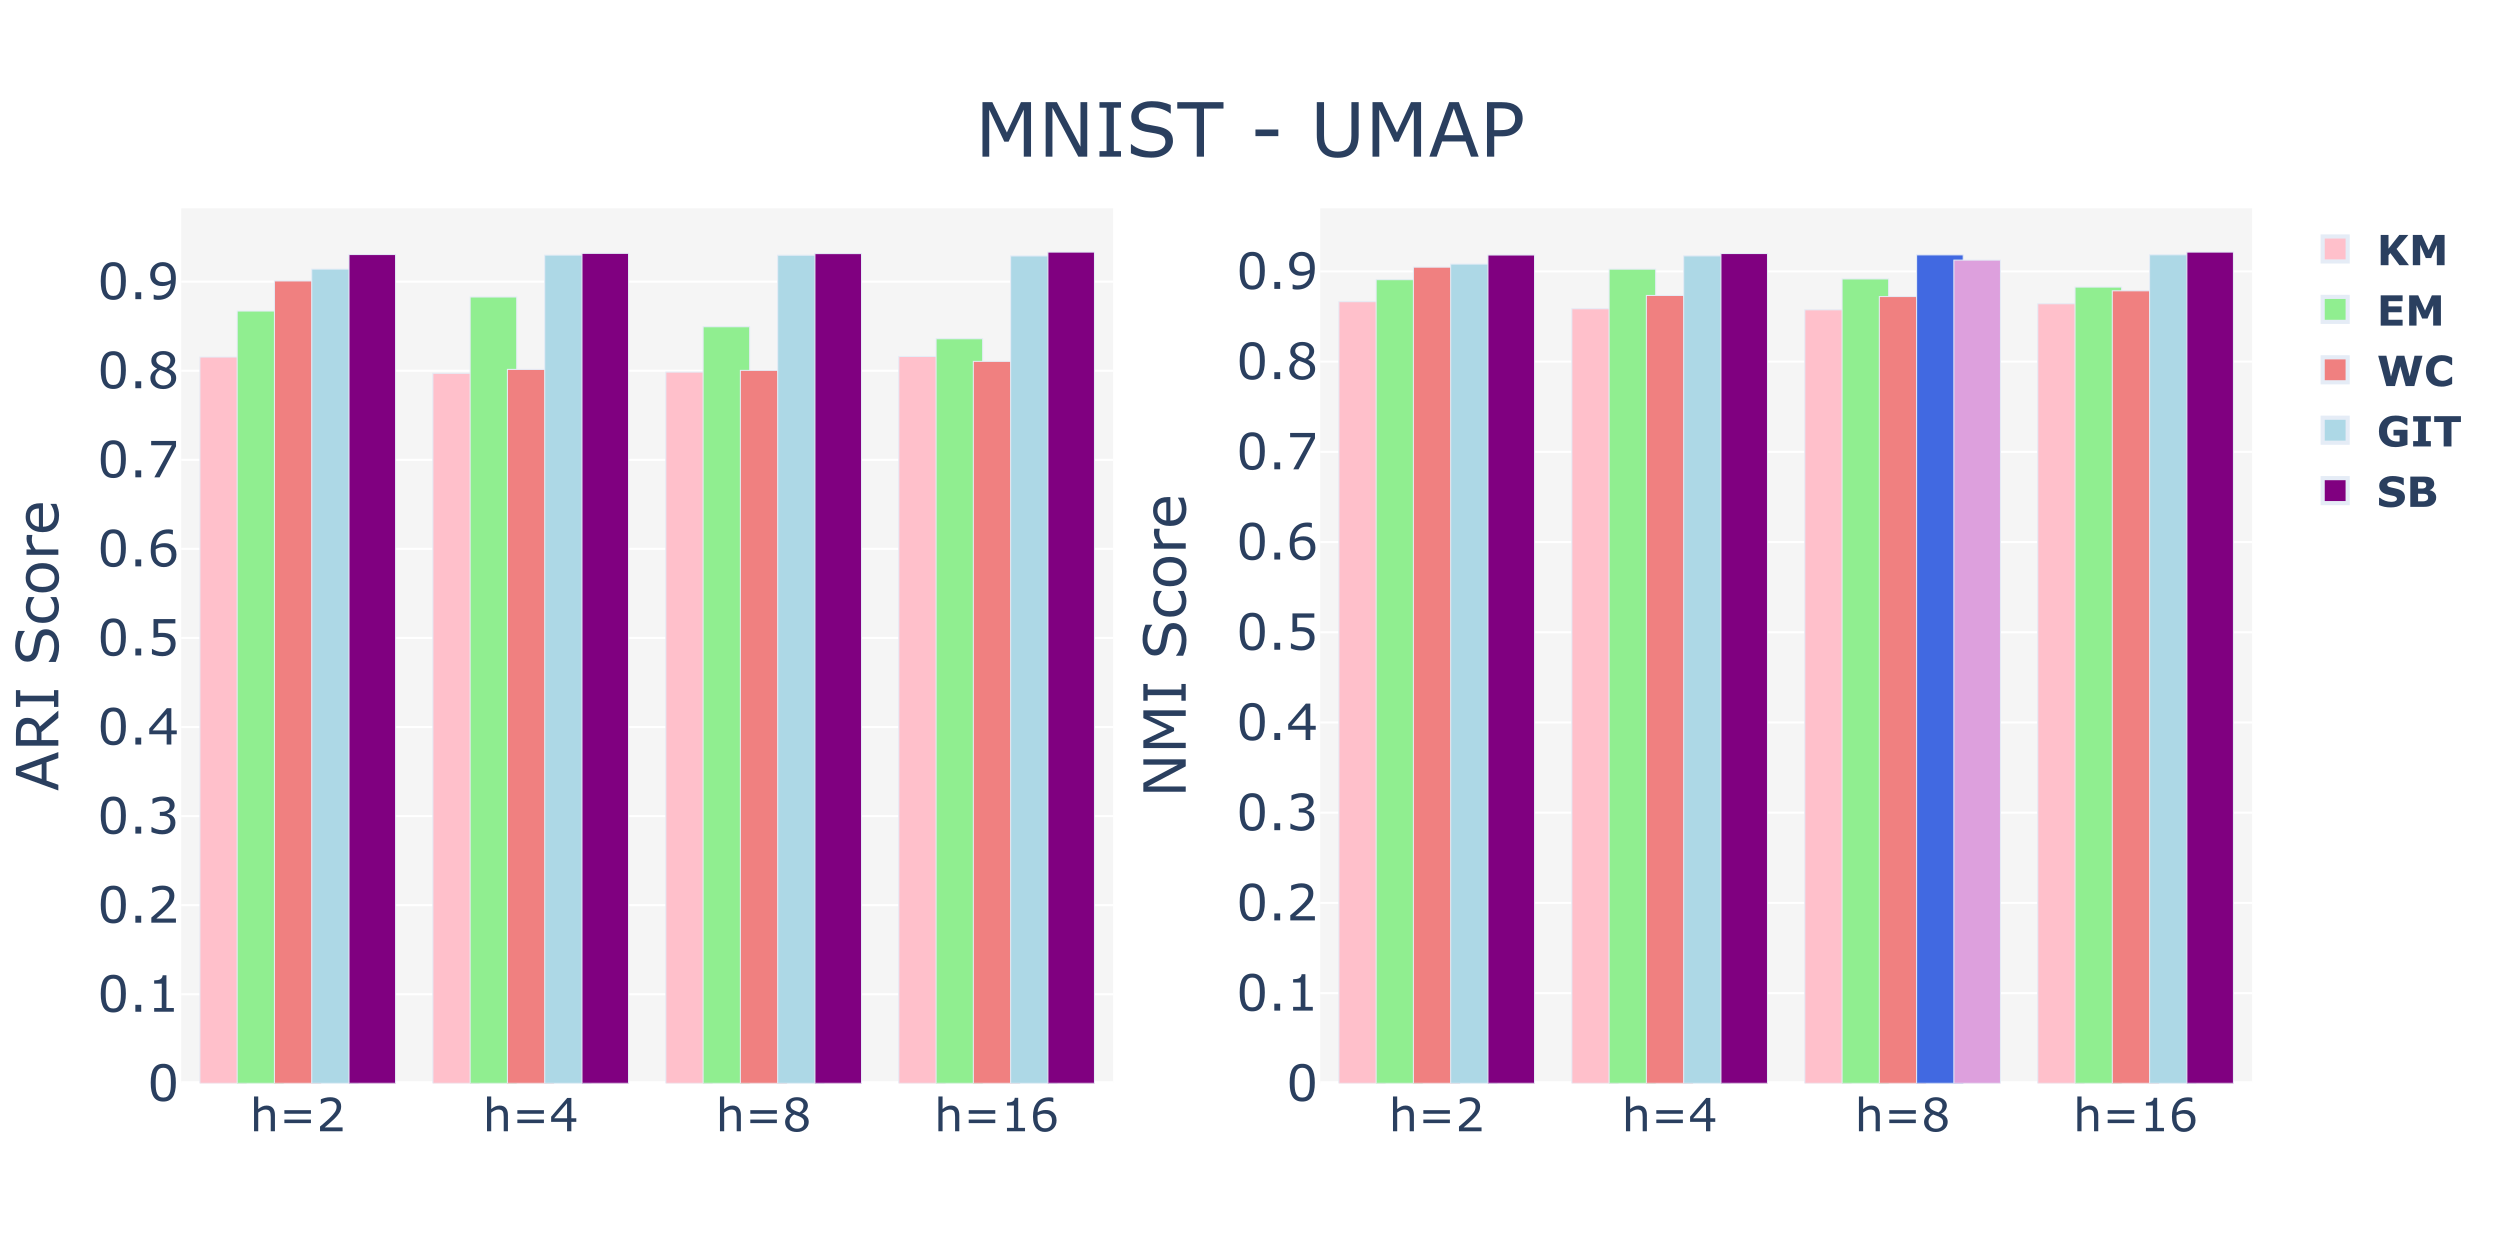 <?xml version="1.0" encoding="UTF-8"?>
<svg xmlns="http://www.w3.org/2000/svg" xmlns:xlink="http://www.w3.org/1999/xlink" width="900" height="450" viewBox="0 0 900 450">
<defs>
<g>
<g id="glyph-0-0">
<path d="M 9.016 0 L 7.5 0 L 7.5 -5.125 C 7.5 -5.539 7.473 -5.926 7.422 -6.281 C 7.379 -6.645 7.289 -6.93 7.156 -7.141 C 7.031 -7.367 6.836 -7.535 6.578 -7.641 C 6.328 -7.754 6 -7.812 5.594 -7.812 C 5.188 -7.812 4.754 -7.707 4.297 -7.5 C 3.848 -7.289 3.414 -7.031 3 -6.719 L 3 0 L 1.484 0 L 1.484 -12.531 L 3 -12.531 L 3 -8 C 3.477 -8.395 3.969 -8.703 4.469 -8.922 C 4.977 -9.141 5.5 -9.25 6.031 -9.25 C 7 -9.25 7.738 -8.957 8.25 -8.375 C 8.758 -7.789 9.016 -6.945 9.016 -5.844 Z M 9.016 0 "/>
</g>
<g id="glyph-0-1">
<path d="M 11.531 -6.297 L 1.969 -6.297 L 1.969 -7.594 L 11.531 -7.594 Z M 11.531 -2.922 L 1.969 -2.922 L 1.969 -4.203 L 11.531 -4.203 Z M 11.531 -2.922 "/>
</g>
<g id="glyph-0-2">
<path d="M 9.422 0 L 1.297 0 L 1.297 -1.688 C 1.859 -2.164 2.422 -2.645 2.984 -3.125 C 3.555 -3.613 4.086 -4.098 4.578 -4.578 C 5.609 -5.578 6.312 -6.367 6.688 -6.953 C 7.07 -7.547 7.266 -8.18 7.266 -8.859 C 7.266 -9.484 7.055 -9.973 6.641 -10.328 C 6.234 -10.68 5.664 -10.859 4.938 -10.859 C 4.445 -10.859 3.914 -10.77 3.344 -10.594 C 2.77 -10.426 2.211 -10.164 1.672 -9.812 L 1.594 -9.812 L 1.594 -11.5 C 1.977 -11.688 2.488 -11.859 3.125 -12.016 C 3.758 -12.172 4.375 -12.25 4.969 -12.25 C 6.195 -12.25 7.16 -11.953 7.859 -11.359 C 8.555 -10.766 8.906 -9.957 8.906 -8.938 C 8.906 -8.488 8.848 -8.066 8.734 -7.672 C 8.617 -7.273 8.445 -6.898 8.219 -6.547 C 8.008 -6.211 7.766 -5.883 7.484 -5.562 C 7.203 -5.238 6.863 -4.879 6.469 -4.484 C 5.883 -3.922 5.285 -3.375 4.672 -2.844 C 4.066 -2.312 3.5 -1.82 2.969 -1.375 L 9.422 -1.375 Z M 9.422 0 "/>
</g>
<g id="glyph-0-3">
<path d="M 9.688 -3.375 L 7.906 -3.375 L 7.906 0 L 6.359 0 L 6.359 -3.375 L 0.625 -3.375 L 0.625 -5.234 L 6.422 -12 L 7.906 -12 L 7.906 -4.672 L 9.688 -4.672 Z M 6.359 -4.672 L 6.359 -10.078 L 1.719 -4.672 Z M 6.359 -4.672 "/>
</g>
<g id="glyph-0-4">
<path d="M 9.5 -3.344 C 9.5 -2.301 9.094 -1.438 8.281 -0.75 C 7.477 -0.062 6.469 0.281 5.25 0.281 C 3.945 0.281 2.91 -0.051 2.141 -0.719 C 1.367 -1.395 0.984 -2.258 0.984 -3.312 C 0.984 -3.977 1.176 -4.582 1.562 -5.125 C 1.945 -5.664 2.492 -6.094 3.203 -6.406 L 3.203 -6.453 C 2.555 -6.797 2.078 -7.172 1.766 -7.578 C 1.461 -7.984 1.312 -8.492 1.312 -9.109 C 1.312 -10.016 1.68 -10.766 2.422 -11.359 C 3.16 -11.961 4.102 -12.266 5.25 -12.266 C 6.445 -12.266 7.398 -11.977 8.109 -11.406 C 8.828 -10.832 9.188 -10.102 9.188 -9.219 C 9.188 -8.676 9.016 -8.141 8.672 -7.609 C 8.336 -7.086 7.844 -6.68 7.188 -6.391 L 7.188 -6.344 C 7.938 -6.02 8.508 -5.617 8.906 -5.141 C 9.301 -4.672 9.5 -4.07 9.5 -3.344 Z M 7.594 -9.203 C 7.594 -9.773 7.367 -10.234 6.922 -10.578 C 6.484 -10.922 5.922 -11.094 5.234 -11.094 C 4.555 -11.094 4 -10.93 3.562 -10.609 C 3.133 -10.285 2.922 -9.848 2.922 -9.297 C 2.922 -8.91 3.031 -8.578 3.25 -8.297 C 3.469 -8.016 3.797 -7.766 4.234 -7.547 C 4.43 -7.441 4.719 -7.312 5.094 -7.156 C 5.469 -7 5.832 -6.875 6.188 -6.781 C 6.719 -7.133 7.082 -7.5 7.281 -7.875 C 7.488 -8.258 7.594 -8.703 7.594 -9.203 Z M 7.844 -3.188 C 7.844 -3.688 7.734 -4.082 7.516 -4.375 C 7.297 -4.676 6.875 -4.977 6.25 -5.281 C 5.988 -5.395 5.707 -5.504 5.406 -5.609 C 5.113 -5.711 4.719 -5.852 4.219 -6.031 C 3.727 -5.77 3.336 -5.41 3.047 -4.953 C 2.754 -4.504 2.609 -4 2.609 -3.438 C 2.609 -2.707 2.859 -2.102 3.359 -1.625 C 3.859 -1.156 4.492 -0.922 5.266 -0.922 C 6.047 -0.922 6.672 -1.125 7.141 -1.531 C 7.609 -1.938 7.844 -2.488 7.844 -3.188 Z M 7.844 -3.188 "/>
</g>
<g id="glyph-0-5">
<path d="M 8.734 0 L 2.234 0 L 2.234 -1.219 L 4.734 -1.219 L 4.734 -9.266 L 2.234 -9.266 L 2.234 -10.359 C 2.578 -10.359 2.941 -10.383 3.328 -10.438 C 3.711 -10.5 4.004 -10.582 4.203 -10.688 C 4.453 -10.82 4.645 -10.992 4.781 -11.203 C 4.926 -11.41 5.008 -11.688 5.031 -12.031 L 6.281 -12.031 L 6.281 -1.219 L 8.734 -1.219 Z M 8.734 0 "/>
</g>
<g id="glyph-0-6">
<path d="M 9.594 -3.891 C 9.594 -2.672 9.191 -1.676 8.391 -0.906 C 7.586 -0.133 6.602 0.25 5.438 0.25 C 4.844 0.25 4.305 0.16 3.828 -0.016 C 3.348 -0.203 2.922 -0.477 2.547 -0.844 C 2.086 -1.281 1.734 -1.867 1.484 -2.609 C 1.234 -3.348 1.109 -4.234 1.109 -5.266 C 1.109 -6.328 1.219 -7.27 1.438 -8.094 C 1.664 -8.914 2.031 -9.645 2.531 -10.281 C 3.008 -10.895 3.617 -11.367 4.359 -11.703 C 5.109 -12.047 5.984 -12.219 6.984 -12.219 C 7.297 -12.219 7.555 -12.203 7.766 -12.172 C 7.984 -12.148 8.203 -12.102 8.422 -12.031 L 8.422 -10.5 L 8.344 -10.5 C 8.195 -10.582 7.969 -10.66 7.656 -10.734 C 7.352 -10.805 7.047 -10.844 6.734 -10.844 C 5.578 -10.844 4.656 -10.477 3.969 -9.75 C 3.281 -9.031 2.879 -8.055 2.766 -6.828 C 3.223 -7.098 3.672 -7.301 4.109 -7.438 C 4.547 -7.582 5.051 -7.656 5.625 -7.656 C 6.133 -7.656 6.582 -7.609 6.969 -7.516 C 7.363 -7.422 7.766 -7.234 8.172 -6.953 C 8.641 -6.629 8.992 -6.219 9.234 -5.719 C 9.473 -5.219 9.594 -4.609 9.594 -3.891 Z M 7.953 -3.828 C 7.953 -4.328 7.879 -4.738 7.734 -5.062 C 7.586 -5.395 7.348 -5.68 7.016 -5.922 C 6.766 -6.086 6.488 -6.195 6.188 -6.25 C 5.883 -6.312 5.57 -6.344 5.25 -6.344 C 4.789 -6.344 4.363 -6.285 3.969 -6.172 C 3.582 -6.066 3.18 -5.906 2.766 -5.688 C 2.754 -5.562 2.742 -5.441 2.734 -5.328 C 2.734 -5.223 2.734 -5.086 2.734 -4.922 C 2.734 -4.078 2.816 -3.406 2.984 -2.906 C 3.16 -2.414 3.406 -2.031 3.719 -1.75 C 3.957 -1.508 4.223 -1.332 4.516 -1.219 C 4.805 -1.113 5.117 -1.062 5.453 -1.062 C 6.234 -1.062 6.844 -1.297 7.281 -1.766 C 7.727 -2.242 7.953 -2.93 7.953 -3.828 Z M 7.953 -3.828 "/>
</g>
<g id="glyph-1-0">
<path d="M 10.25 -6.547 C 10.25 -4.203 9.879 -2.477 9.141 -1.375 C 8.41 -0.281 7.273 0.266 5.734 0.266 C 4.16 0.266 3.008 -0.285 2.281 -1.391 C 1.562 -2.504 1.203 -4.219 1.203 -6.531 C 1.203 -8.852 1.566 -10.566 2.297 -11.672 C 3.035 -12.785 4.18 -13.344 5.734 -13.344 C 7.305 -13.344 8.453 -12.781 9.172 -11.656 C 9.891 -10.531 10.25 -8.828 10.25 -6.547 Z M 7.953 -2.562 C 8.148 -3.031 8.285 -3.582 8.359 -4.219 C 8.43 -4.863 8.469 -5.641 8.469 -6.547 C 8.469 -7.441 8.43 -8.219 8.359 -8.875 C 8.285 -9.531 8.145 -10.082 7.938 -10.531 C 7.727 -10.988 7.445 -11.332 7.094 -11.562 C 6.738 -11.789 6.285 -11.906 5.734 -11.906 C 5.18 -11.906 4.723 -11.789 4.359 -11.562 C 4.004 -11.332 3.719 -10.984 3.5 -10.516 C 3.301 -10.086 3.164 -9.523 3.094 -8.828 C 3.02 -8.129 2.984 -7.363 2.984 -6.531 C 2.984 -5.613 3.016 -4.848 3.078 -4.234 C 3.148 -3.617 3.289 -3.066 3.5 -2.578 C 3.688 -2.129 3.957 -1.781 4.312 -1.531 C 4.676 -1.289 5.148 -1.172 5.734 -1.172 C 6.285 -1.172 6.738 -1.285 7.094 -1.516 C 7.457 -1.742 7.742 -2.094 7.953 -2.562 Z M 7.953 -2.562 "/>
</g>
<g id="glyph-1-1">
<path d="M 4.328 0 L 2.219 0 L 2.219 -2.5 L 4.328 -2.5 Z M 4.328 0 "/>
</g>
<g id="glyph-1-2">
<path d="M 9.531 0 L 2.438 0 L 2.438 -1.344 L 5.172 -1.344 L 5.172 -10.109 L 2.438 -10.109 L 2.438 -11.297 C 2.812 -11.297 3.207 -11.328 3.625 -11.391 C 4.051 -11.453 4.375 -11.539 4.594 -11.656 C 4.863 -11.812 5.07 -12 5.219 -12.219 C 5.375 -12.445 5.469 -12.75 5.5 -13.125 L 6.859 -13.125 L 6.859 -1.344 L 9.531 -1.344 Z M 9.531 0 "/>
</g>
<g id="glyph-1-3">
<path d="M 10.281 0 L 1.422 0 L 1.422 -1.844 C 2.035 -2.363 2.648 -2.883 3.266 -3.406 C 3.879 -3.938 4.457 -4.469 5 -5 C 6.125 -6.082 6.891 -6.941 7.297 -7.578 C 7.711 -8.223 7.922 -8.922 7.922 -9.672 C 7.922 -10.348 7.695 -10.879 7.25 -11.266 C 6.801 -11.648 6.176 -11.844 5.375 -11.844 C 4.844 -11.844 4.266 -11.75 3.641 -11.562 C 3.023 -11.375 2.422 -11.086 1.828 -10.703 L 1.734 -10.703 L 1.734 -12.547 C 2.148 -12.742 2.707 -12.926 3.406 -13.094 C 4.102 -13.27 4.773 -13.359 5.422 -13.359 C 6.766 -13.359 7.816 -13.035 8.578 -12.391 C 9.336 -11.742 9.719 -10.863 9.719 -9.75 C 9.719 -9.258 9.656 -8.797 9.531 -8.359 C 9.406 -7.93 9.219 -7.523 8.969 -7.141 C 8.738 -6.773 8.469 -6.414 8.156 -6.062 C 7.852 -5.707 7.484 -5.316 7.047 -4.891 C 6.422 -4.273 5.773 -3.676 5.109 -3.094 C 4.441 -2.52 3.816 -1.988 3.234 -1.5 L 10.281 -1.5 Z M 10.281 0 "/>
</g>
<g id="glyph-1-4">
<path d="M 9.125 -6.297 C 9.406 -6.047 9.633 -5.727 9.812 -5.344 C 10 -4.969 10.094 -4.477 10.094 -3.875 C 10.094 -3.281 9.984 -2.734 9.766 -2.234 C 9.547 -1.734 9.238 -1.301 8.844 -0.938 C 8.406 -0.52 7.891 -0.211 7.297 -0.016 C 6.703 0.172 6.051 0.266 5.344 0.266 C 4.613 0.266 3.895 0.176 3.188 0 C 2.488 -0.164 1.914 -0.348 1.469 -0.547 L 1.469 -2.391 L 1.594 -2.391 C 2.094 -2.066 2.68 -1.797 3.359 -1.578 C 4.035 -1.359 4.688 -1.25 5.312 -1.25 C 5.676 -1.25 6.066 -1.312 6.484 -1.438 C 6.898 -1.562 7.238 -1.742 7.5 -1.984 C 7.77 -2.234 7.969 -2.516 8.094 -2.828 C 8.227 -3.141 8.297 -3.535 8.297 -4.016 C 8.297 -4.484 8.219 -4.867 8.062 -5.172 C 7.914 -5.484 7.711 -5.723 7.453 -5.891 C 7.191 -6.078 6.875 -6.203 6.5 -6.266 C 6.125 -6.336 5.719 -6.375 5.281 -6.375 L 4.484 -6.375 L 4.484 -7.828 L 5.109 -7.828 C 5.992 -7.828 6.703 -8.016 7.234 -8.391 C 7.766 -8.766 8.031 -9.305 8.031 -10.016 C 8.031 -10.336 7.961 -10.613 7.828 -10.844 C 7.691 -11.082 7.504 -11.281 7.266 -11.438 C 7.016 -11.582 6.742 -11.688 6.453 -11.75 C 6.172 -11.812 5.848 -11.844 5.484 -11.844 C 4.93 -11.844 4.336 -11.738 3.703 -11.531 C 3.078 -11.332 2.488 -11.055 1.938 -10.703 L 1.844 -10.703 L 1.844 -12.531 C 2.258 -12.738 2.812 -12.926 3.5 -13.094 C 4.195 -13.27 4.875 -13.359 5.531 -13.359 C 6.164 -13.359 6.727 -13.301 7.219 -13.188 C 7.707 -13.07 8.145 -12.883 8.531 -12.625 C 8.957 -12.344 9.273 -12 9.484 -11.594 C 9.703 -11.195 9.812 -10.734 9.812 -10.203 C 9.812 -9.473 9.555 -8.836 9.047 -8.297 C 8.535 -7.754 7.93 -7.414 7.234 -7.281 L 7.234 -7.156 C 7.516 -7.102 7.836 -7.004 8.203 -6.859 C 8.566 -6.711 8.875 -6.523 9.125 -6.297 Z M 9.125 -6.297 "/>
</g>
<g id="glyph-1-5">
<path d="M 10.578 -3.688 L 8.625 -3.688 L 8.625 0 L 6.938 0 L 6.938 -3.688 L 0.672 -3.688 L 0.672 -5.703 L 7.016 -13.094 L 8.625 -13.094 L 8.625 -5.094 L 10.578 -5.094 Z M 6.938 -5.094 L 6.938 -11 L 1.875 -5.094 Z M 6.938 -5.094 "/>
</g>
<g id="glyph-1-6">
<path d="M 10.172 -4.156 C 10.172 -3.551 10.055 -2.969 9.828 -2.406 C 9.609 -1.852 9.305 -1.383 8.922 -1 C 8.492 -0.594 7.988 -0.281 7.406 -0.062 C 6.832 0.156 6.16 0.266 5.391 0.266 C 4.672 0.266 3.977 0.191 3.312 0.047 C 2.656 -0.098 2.098 -0.281 1.641 -0.5 L 1.641 -2.344 L 1.766 -2.344 C 2.242 -2.039 2.805 -1.781 3.453 -1.562 C 4.098 -1.352 4.734 -1.25 5.359 -1.25 C 5.773 -1.25 6.176 -1.305 6.562 -1.422 C 6.945 -1.535 7.297 -1.742 7.609 -2.047 C 7.859 -2.297 8.051 -2.594 8.188 -2.938 C 8.32 -3.289 8.391 -3.703 8.391 -4.172 C 8.391 -4.617 8.312 -5 8.156 -5.312 C 8 -5.625 7.781 -5.875 7.5 -6.062 C 7.195 -6.281 6.828 -6.43 6.391 -6.516 C 5.953 -6.609 5.469 -6.656 4.938 -6.656 C 4.414 -6.656 3.914 -6.617 3.438 -6.547 C 2.957 -6.484 2.547 -6.414 2.203 -6.344 L 2.203 -13.094 L 10.078 -13.094 L 10.078 -11.547 L 3.906 -11.547 L 3.906 -8.062 C 4.156 -8.094 4.41 -8.113 4.672 -8.125 C 4.941 -8.133 5.172 -8.141 5.359 -8.141 C 6.066 -8.141 6.688 -8.078 7.219 -7.953 C 7.758 -7.836 8.25 -7.629 8.688 -7.328 C 9.156 -7.004 9.52 -6.586 9.781 -6.078 C 10.039 -5.566 10.172 -4.926 10.172 -4.156 Z M 10.172 -4.156 "/>
</g>
<g id="glyph-1-7">
<path d="M 10.469 -4.25 C 10.469 -2.914 10.031 -1.828 9.156 -0.984 C 8.281 -0.148 7.207 0.266 5.938 0.266 C 5.289 0.266 4.703 0.164 4.172 -0.031 C 3.648 -0.227 3.188 -0.523 2.781 -0.922 C 2.27 -1.398 1.879 -2.039 1.609 -2.844 C 1.336 -3.645 1.203 -4.613 1.203 -5.75 C 1.203 -6.906 1.328 -7.93 1.578 -8.828 C 1.828 -9.723 2.223 -10.52 2.766 -11.219 C 3.285 -11.883 3.953 -12.398 4.766 -12.766 C 5.578 -13.141 6.523 -13.328 7.609 -13.328 C 7.953 -13.328 8.238 -13.312 8.469 -13.281 C 8.707 -13.258 8.945 -13.207 9.188 -13.125 L 9.188 -11.453 L 9.109 -11.453 C 8.941 -11.535 8.691 -11.617 8.359 -11.703 C 8.023 -11.785 7.688 -11.828 7.344 -11.828 C 6.082 -11.828 5.078 -11.43 4.328 -10.641 C 3.578 -9.848 3.145 -8.781 3.031 -7.438 C 3.52 -7.738 4 -7.969 4.469 -8.125 C 4.945 -8.281 5.504 -8.359 6.141 -8.359 C 6.691 -8.359 7.18 -8.305 7.609 -8.203 C 8.035 -8.098 8.469 -7.891 8.906 -7.578 C 9.426 -7.223 9.816 -6.773 10.078 -6.234 C 10.336 -5.691 10.469 -5.031 10.469 -4.25 Z M 8.688 -4.172 C 8.688 -4.723 8.602 -5.176 8.438 -5.531 C 8.281 -5.883 8.016 -6.191 7.641 -6.453 C 7.379 -6.641 7.082 -6.766 6.75 -6.828 C 6.426 -6.891 6.082 -6.922 5.719 -6.922 C 5.219 -6.922 4.754 -6.859 4.328 -6.734 C 3.898 -6.617 3.461 -6.441 3.016 -6.203 C 3.004 -6.066 2.992 -5.938 2.984 -5.812 C 2.984 -5.695 2.984 -5.551 2.984 -5.375 C 2.984 -4.445 3.078 -3.711 3.266 -3.172 C 3.453 -2.641 3.711 -2.219 4.047 -1.906 C 4.316 -1.645 4.609 -1.453 4.922 -1.328 C 5.234 -1.211 5.578 -1.156 5.953 -1.156 C 6.797 -1.156 7.461 -1.414 7.953 -1.938 C 8.441 -2.457 8.688 -3.203 8.688 -4.172 Z M 8.688 -4.172 "/>
</g>
<g id="glyph-1-8">
<path d="M 10.312 -11.125 L 4.391 0 L 2.5 0 L 8.812 -11.547 L 1.359 -11.547 L 1.359 -13.094 L 10.312 -13.094 Z M 10.312 -11.125 "/>
</g>
<g id="glyph-1-9">
<path d="M 10.375 -3.641 C 10.375 -2.516 9.93 -1.578 9.047 -0.828 C 8.16 -0.078 7.051 0.297 5.719 0.297 C 4.301 0.297 3.172 -0.066 2.328 -0.797 C 1.492 -1.535 1.078 -2.473 1.078 -3.609 C 1.078 -4.336 1.285 -4.992 1.703 -5.578 C 2.129 -6.172 2.723 -6.641 3.484 -6.984 L 3.484 -7.047 C 2.785 -7.422 2.266 -7.828 1.922 -8.266 C 1.586 -8.711 1.422 -9.27 1.422 -9.938 C 1.422 -10.926 1.82 -11.75 2.625 -12.406 C 3.438 -13.062 4.469 -13.391 5.719 -13.391 C 7.031 -13.391 8.07 -13.07 8.844 -12.438 C 9.625 -11.812 10.016 -11.02 10.016 -10.062 C 10.016 -9.469 9.828 -8.883 9.453 -8.312 C 9.086 -7.738 8.551 -7.289 7.844 -6.969 L 7.844 -6.922 C 8.664 -6.566 9.289 -6.129 9.719 -5.609 C 10.156 -5.098 10.375 -4.441 10.375 -3.641 Z M 8.281 -10.031 C 8.281 -10.664 8.039 -11.164 7.562 -11.531 C 7.082 -11.906 6.469 -12.094 5.719 -12.094 C 4.977 -12.094 4.367 -11.914 3.891 -11.562 C 3.422 -11.219 3.188 -10.742 3.188 -10.141 C 3.188 -9.723 3.305 -9.359 3.547 -9.047 C 3.785 -8.742 4.145 -8.473 4.625 -8.234 C 4.844 -8.117 5.156 -7.977 5.562 -7.812 C 5.969 -7.645 6.363 -7.504 6.75 -7.391 C 7.332 -7.773 7.734 -8.176 7.953 -8.594 C 8.172 -9.008 8.281 -9.488 8.281 -10.031 Z M 8.562 -3.484 C 8.562 -4.023 8.441 -4.457 8.203 -4.781 C 7.961 -5.102 7.5 -5.426 6.812 -5.75 C 6.539 -5.883 6.238 -6.004 5.906 -6.109 C 5.582 -6.223 5.145 -6.379 4.594 -6.578 C 4.07 -6.297 3.648 -5.906 3.328 -5.406 C 3.004 -4.914 2.844 -4.363 2.844 -3.75 C 2.844 -2.957 3.113 -2.301 3.656 -1.781 C 4.207 -1.27 4.898 -1.016 5.734 -1.016 C 6.586 -1.016 7.27 -1.234 7.781 -1.672 C 8.301 -2.109 8.562 -2.711 8.562 -3.484 Z M 8.562 -3.484 "/>
</g>
<g id="glyph-1-10">
<path d="M 10.25 -7.328 C 10.25 -6.18 10.117 -5.145 9.859 -4.219 C 9.598 -3.289 9.207 -2.5 8.688 -1.844 C 8.156 -1.164 7.484 -0.645 6.672 -0.281 C 5.867 0.07 4.926 0.25 3.844 0.25 C 3.539 0.25 3.254 0.234 2.984 0.203 C 2.711 0.172 2.473 0.117 2.266 0.047 L 2.266 -1.625 L 2.359 -1.625 C 2.523 -1.539 2.766 -1.457 3.078 -1.375 C 3.391 -1.289 3.734 -1.25 4.109 -1.25 C 5.41 -1.25 6.426 -1.641 7.156 -2.422 C 7.895 -3.203 8.32 -4.273 8.438 -5.641 C 7.895 -5.305 7.379 -5.066 6.891 -4.922 C 6.41 -4.785 5.891 -4.719 5.328 -4.719 C 4.785 -4.719 4.297 -4.77 3.859 -4.875 C 3.422 -4.977 2.984 -5.188 2.547 -5.5 C 2.035 -5.852 1.648 -6.305 1.391 -6.859 C 1.129 -7.41 1 -8.066 1 -8.828 C 1 -10.172 1.438 -11.258 2.312 -12.094 C 3.188 -12.926 4.258 -13.344 5.531 -13.344 C 6.164 -13.344 6.75 -13.242 7.281 -13.047 C 7.82 -12.859 8.297 -12.566 8.703 -12.172 C 9.203 -11.68 9.582 -11.055 9.844 -10.297 C 10.113 -9.535 10.25 -8.547 10.25 -7.328 Z M 8.484 -7.703 C 8.484 -8.617 8.391 -9.348 8.203 -9.891 C 8.016 -10.441 7.754 -10.875 7.422 -11.188 C 7.148 -11.445 6.852 -11.633 6.531 -11.75 C 6.219 -11.863 5.879 -11.922 5.516 -11.922 C 4.672 -11.922 4.004 -11.656 3.516 -11.125 C 3.023 -10.602 2.781 -9.863 2.781 -8.906 C 2.781 -8.344 2.859 -7.883 3.016 -7.531 C 3.172 -7.188 3.438 -6.883 3.812 -6.625 C 4.07 -6.438 4.359 -6.312 4.672 -6.25 C 4.992 -6.188 5.348 -6.156 5.734 -6.156 C 6.191 -6.156 6.656 -6.219 7.125 -6.344 C 7.594 -6.469 8.035 -6.645 8.453 -6.875 C 8.453 -7 8.457 -7.117 8.469 -7.234 C 8.477 -7.359 8.484 -7.516 8.484 -7.703 Z M 8.484 -7.703 "/>
</g>
<g id="glyph-2-0">
<path d="M 11.578 0 L 8.125 0 L 4.859 -4.359 L 4.203 -3.562 L 4.203 0 L 1.391 0 L 1.391 -10.906 L 4.203 -10.906 L 4.203 -5.969 L 8.094 -10.906 L 11.359 -10.906 L 7.094 -5.859 Z M 11.578 0 "/>
</g>
<g id="glyph-2-1">
<path d="M 12.828 0 L 10.031 0 L 10.031 -7.297 L 8 -2.562 L 6.062 -2.562 L 4.047 -7.297 L 4.047 0 L 1.391 0 L 1.391 -10.906 L 4.656 -10.906 L 7.109 -5.438 L 9.562 -10.906 L 12.828 -10.906 Z M 12.828 0 "/>
</g>
<g id="glyph-2-2">
<path d="M 9.281 0 L 1.391 0 L 1.391 -10.906 L 9.281 -10.906 L 9.281 -8.797 L 4.188 -8.797 L 4.188 -6.922 L 8.906 -6.922 L 8.906 -4.812 L 4.188 -4.812 L 4.188 -2.109 L 9.281 -2.109 Z M 9.281 0 "/>
</g>
<g id="glyph-2-3">
<path d="M 16.438 -10.906 L 13.5 0 L 10.391 0 L 8.438 -7.109 L 6.531 0 L 3.422 0 L 0.484 -10.906 L 3.422 -10.906 L 5.094 -3.406 L 7.109 -10.906 L 9.906 -10.906 L 11.828 -3.406 L 13.578 -10.906 Z M 16.438 -10.906 "/>
</g>
<g id="glyph-2-4">
<path d="M 6.328 0.219 C 5.516 0.219 4.766 0.098 4.078 -0.141 C 3.391 -0.379 2.801 -0.738 2.312 -1.219 C 1.812 -1.688 1.426 -2.273 1.156 -2.984 C 0.883 -3.691 0.75 -4.508 0.75 -5.438 C 0.75 -6.301 0.879 -7.082 1.141 -7.781 C 1.398 -8.488 1.773 -9.098 2.266 -9.609 C 2.742 -10.086 3.332 -10.457 4.031 -10.719 C 4.727 -10.988 5.492 -11.125 6.328 -11.125 C 6.785 -11.125 7.195 -11.098 7.562 -11.047 C 7.938 -10.992 8.281 -10.926 8.594 -10.844 C 8.914 -10.75 9.207 -10.645 9.469 -10.531 C 9.738 -10.414 9.977 -10.305 10.188 -10.203 L 10.188 -7.562 L 9.859 -7.562 C 9.723 -7.676 9.551 -7.812 9.344 -7.969 C 9.133 -8.133 8.898 -8.297 8.641 -8.453 C 8.367 -8.609 8.078 -8.738 7.766 -8.844 C 7.453 -8.957 7.117 -9.016 6.766 -9.016 C 6.367 -9.016 5.988 -8.953 5.625 -8.828 C 5.27 -8.703 4.941 -8.492 4.641 -8.203 C 4.359 -7.93 4.125 -7.566 3.938 -7.109 C 3.758 -6.648 3.672 -6.094 3.672 -5.438 C 3.672 -4.75 3.766 -4.176 3.953 -3.719 C 4.148 -3.258 4.395 -2.898 4.688 -2.641 C 4.988 -2.367 5.32 -2.176 5.688 -2.062 C 6.051 -1.945 6.414 -1.891 6.781 -1.891 C 7.113 -1.891 7.445 -1.941 7.781 -2.047 C 8.125 -2.148 8.438 -2.289 8.719 -2.469 C 8.957 -2.602 9.176 -2.75 9.375 -2.906 C 9.582 -3.07 9.754 -3.211 9.891 -3.328 L 10.188 -3.328 L 10.188 -0.719 C 9.906 -0.602 9.641 -0.488 9.391 -0.375 C 9.148 -0.27 8.891 -0.18 8.609 -0.109 C 8.254 -0.004 7.922 0.07 7.609 0.125 C 7.297 0.188 6.867 0.219 6.328 0.219 Z M 6.328 0.219 "/>
</g>
<g id="glyph-2-5">
<path d="M 11.031 -0.625 C 10.551 -0.438 9.906 -0.242 9.094 -0.047 C 8.289 0.141 7.488 0.234 6.688 0.234 C 4.832 0.234 3.379 -0.27 2.328 -1.281 C 1.273 -2.289 0.75 -3.688 0.75 -5.469 C 0.75 -7.156 1.281 -8.52 2.344 -9.562 C 3.406 -10.602 4.883 -11.125 6.781 -11.125 C 7.5 -11.125 8.18 -11.055 8.828 -10.922 C 9.473 -10.797 10.195 -10.539 11 -10.156 L 11 -7.594 L 10.672 -7.594 C 10.535 -7.695 10.336 -7.844 10.078 -8.031 C 9.816 -8.219 9.562 -8.379 9.312 -8.516 C 9.031 -8.672 8.695 -8.801 8.312 -8.906 C 7.938 -9.02 7.539 -9.078 7.125 -9.078 C 6.625 -9.078 6.172 -9.004 5.766 -8.859 C 5.359 -8.711 4.992 -8.488 4.672 -8.188 C 4.367 -7.895 4.125 -7.52 3.938 -7.062 C 3.758 -6.613 3.672 -6.098 3.672 -5.516 C 3.672 -4.305 3.988 -3.379 4.625 -2.734 C 5.27 -2.098 6.219 -1.781 7.469 -1.781 C 7.57 -1.781 7.688 -1.781 7.812 -1.781 C 7.945 -1.789 8.07 -1.801 8.188 -1.812 L 8.188 -3.953 L 6 -3.953 L 6 -6 L 11.031 -6 Z M 11.031 -0.625 "/>
</g>
<g id="glyph-2-6">
<path d="M 7.281 0 L 0.906 0 L 0.906 -1.938 L 2.688 -1.938 L 2.688 -8.969 L 0.906 -8.969 L 0.906 -10.906 L 7.281 -10.906 L 7.281 -8.969 L 5.5 -8.969 L 5.5 -1.938 L 7.281 -1.938 Z M 7.281 0 "/>
</g>
<g id="glyph-2-7">
<path d="M 9.922 -8.797 L 6.516 -8.797 L 6.516 0 L 3.703 0 L 3.703 -8.797 L 0.297 -8.797 L 0.297 -10.906 L 9.922 -10.906 Z M 9.922 -8.797 "/>
</g>
<g id="glyph-2-8">
<path d="M 10.125 -3.422 C 10.125 -2.348 9.664 -1.473 8.75 -0.797 C 7.844 -0.129 6.609 0.203 5.047 0.203 C 4.141 0.203 3.348 0.125 2.672 -0.031 C 2.004 -0.195 1.379 -0.398 0.797 -0.641 L 0.797 -3.266 L 1.109 -3.266 C 1.691 -2.797 2.344 -2.438 3.062 -2.188 C 3.781 -1.938 4.473 -1.812 5.141 -1.812 C 5.305 -1.812 5.523 -1.828 5.797 -1.859 C 6.078 -1.891 6.305 -1.938 6.484 -2 C 6.703 -2.094 6.879 -2.203 7.016 -2.328 C 7.16 -2.461 7.234 -2.66 7.234 -2.922 C 7.234 -3.16 7.129 -3.363 6.922 -3.531 C 6.723 -3.707 6.426 -3.844 6.031 -3.938 C 5.625 -4.039 5.191 -4.133 4.734 -4.219 C 4.273 -4.301 3.848 -4.41 3.453 -4.547 C 2.535 -4.836 1.875 -5.238 1.469 -5.75 C 1.062 -6.258 0.859 -6.895 0.859 -7.656 C 0.859 -8.664 1.312 -9.492 2.219 -10.141 C 3.133 -10.785 4.312 -11.109 5.75 -11.109 C 6.457 -11.109 7.16 -11.035 7.859 -10.891 C 8.566 -10.754 9.176 -10.582 9.688 -10.375 L 9.688 -7.859 L 9.391 -7.859 C 8.953 -8.211 8.41 -8.504 7.766 -8.734 C 7.129 -8.973 6.484 -9.094 5.828 -9.094 C 5.586 -9.094 5.352 -9.078 5.125 -9.047 C 4.895 -9.016 4.672 -8.957 4.453 -8.875 C 4.266 -8.801 4.098 -8.688 3.953 -8.531 C 3.816 -8.383 3.75 -8.219 3.75 -8.031 C 3.75 -7.738 3.859 -7.516 4.078 -7.359 C 4.305 -7.211 4.723 -7.07 5.328 -6.938 C 5.734 -6.852 6.117 -6.77 6.484 -6.688 C 6.848 -6.613 7.242 -6.508 7.672 -6.375 C 8.504 -6.102 9.117 -5.734 9.516 -5.266 C 9.922 -4.797 10.125 -4.18 10.125 -3.422 Z M 10.125 -3.422 "/>
</g>
<g id="glyph-2-9">
<path d="M 10.719 -3.344 C 10.719 -2.812 10.609 -2.336 10.391 -1.922 C 10.18 -1.504 9.895 -1.16 9.531 -0.891 C 9.102 -0.566 8.629 -0.336 8.109 -0.203 C 7.598 -0.066 6.945 0 6.156 0 L 1.391 0 L 1.391 -10.906 L 5.625 -10.906 C 6.5 -10.906 7.141 -10.875 7.547 -10.812 C 7.961 -10.758 8.367 -10.633 8.766 -10.438 C 9.18 -10.219 9.488 -9.93 9.688 -9.578 C 9.895 -9.223 10 -8.82 10 -8.375 C 10 -7.844 9.859 -7.375 9.578 -6.969 C 9.297 -6.57 8.906 -6.258 8.406 -6.031 L 8.406 -5.984 C 9.113 -5.836 9.676 -5.539 10.094 -5.094 C 10.508 -4.656 10.719 -4.07 10.719 -3.344 Z M 7.125 -7.828 C 7.125 -8.004 7.078 -8.18 6.984 -8.359 C 6.891 -8.547 6.727 -8.68 6.5 -8.766 C 6.301 -8.848 6.047 -8.891 5.734 -8.891 C 5.43 -8.898 5.004 -8.906 4.453 -8.906 L 4.188 -8.906 L 4.188 -6.594 L 4.625 -6.594 C 5.07 -6.594 5.453 -6.598 5.766 -6.609 C 6.078 -6.629 6.32 -6.68 6.5 -6.766 C 6.758 -6.879 6.926 -7.023 7 -7.203 C 7.082 -7.379 7.125 -7.586 7.125 -7.828 Z M 7.812 -3.391 C 7.812 -3.734 7.742 -4 7.609 -4.188 C 7.473 -4.375 7.242 -4.516 6.922 -4.609 C 6.703 -4.672 6.398 -4.703 6.016 -4.703 C 5.629 -4.711 5.227 -4.719 4.812 -4.719 L 4.188 -4.719 L 4.188 -2 L 4.391 -2 C 5.18 -2 5.75 -2 6.094 -2 C 6.438 -2.008 6.75 -2.078 7.031 -2.203 C 7.332 -2.316 7.535 -2.473 7.641 -2.672 C 7.754 -2.879 7.812 -3.117 7.812 -3.391 Z M 7.812 -3.391 "/>
</g>
<g id="glyph-3-0">
<path d="M 20.125 0 L 17.516 0 L 17.516 -16.922 L 12.047 -5.406 L 10.5 -5.406 L 5.078 -16.922 L 5.078 0 L 2.641 0 L 2.641 -19.625 L 6.203 -19.625 L 11.438 -8.703 L 16.5 -19.625 L 20.125 -19.625 Z M 20.125 0 "/>
</g>
<g id="glyph-3-1">
<path d="M 17.609 0 L 14.391 0 L 5.078 -17.562 L 5.078 0 L 2.641 0 L 2.641 -19.625 L 6.688 -19.625 L 15.172 -3.594 L 15.172 -19.625 L 17.609 -19.625 Z M 17.609 0 "/>
</g>
<g id="glyph-3-2">
<path d="M 9.562 0 L 1.812 0 L 1.812 -2 L 4.375 -2 L 4.375 -17.625 L 1.812 -17.625 L 1.812 -19.625 L 9.562 -19.625 L 9.562 -17.625 L 6.984 -17.625 L 6.984 -2 L 9.562 -2 Z M 9.562 0 "/>
</g>
<g id="glyph-3-3">
<path d="M 16.906 -5.609 C 16.906 -4.836 16.723 -4.078 16.359 -3.328 C 16.004 -2.586 15.508 -1.957 14.875 -1.438 C 14.164 -0.875 13.344 -0.43 12.406 -0.109 C 11.477 0.203 10.352 0.359 9.031 0.359 C 7.613 0.359 6.336 0.227 5.203 -0.031 C 4.078 -0.301 2.93 -0.695 1.766 -1.219 L 1.766 -4.484 L 1.953 -4.484 C 2.941 -3.66 4.086 -3.023 5.391 -2.578 C 6.691 -2.129 7.914 -1.906 9.062 -1.906 C 10.676 -1.906 11.93 -2.207 12.828 -2.812 C 13.734 -3.414 14.188 -4.223 14.188 -5.234 C 14.188 -6.109 13.973 -6.75 13.547 -7.156 C 13.117 -7.57 12.473 -7.895 11.609 -8.125 C 10.941 -8.301 10.223 -8.445 9.453 -8.562 C 8.691 -8.676 7.879 -8.816 7.016 -8.984 C 5.273 -9.359 3.984 -9.988 3.141 -10.875 C 2.305 -11.77 1.891 -12.938 1.891 -14.375 C 1.891 -16.008 2.582 -17.352 3.969 -18.406 C 5.352 -19.457 7.113 -19.984 9.25 -19.984 C 10.633 -19.984 11.898 -19.852 13.047 -19.594 C 14.203 -19.332 15.223 -19.004 16.109 -18.609 L 16.109 -15.531 L 15.922 -15.531 C 15.18 -16.164 14.203 -16.691 12.984 -17.109 C 11.766 -17.523 10.516 -17.734 9.234 -17.734 C 7.836 -17.734 6.711 -17.441 5.859 -16.859 C 5.016 -16.273 4.594 -15.531 4.594 -14.625 C 4.594 -13.801 4.801 -13.156 5.219 -12.688 C 5.645 -12.227 6.395 -11.875 7.469 -11.625 C 8.031 -11.5 8.828 -11.348 9.859 -11.172 C 10.898 -11.004 11.781 -10.828 12.5 -10.641 C 13.957 -10.254 15.055 -9.672 15.797 -8.891 C 16.535 -8.109 16.906 -7.016 16.906 -5.609 Z M 16.906 -5.609 "/>
</g>
<g id="glyph-3-4">
<path d="M 16.641 -17.312 L 9.625 -17.312 L 9.625 0 L 7.016 0 L 7.016 -17.312 L 0 -17.312 L 0 -19.625 L 16.641 -19.625 Z M 16.641 -17.312 "/>
</g>
<g id="glyph-3-5">
</g>
<g id="glyph-3-6">
<path d="M 10.25 -7.391 L 2.016 -7.391 L 2.016 -9.781 L 10.25 -9.781 Z M 10.25 -7.391 "/>
</g>
<g id="glyph-3-7">
<path d="M 17.422 -7.891 C 17.422 -6.461 17.266 -5.219 16.953 -4.156 C 16.641 -3.102 16.125 -2.223 15.406 -1.516 C 14.727 -0.848 13.938 -0.359 13.031 -0.047 C 12.133 0.254 11.082 0.406 9.875 0.406 C 8.645 0.406 7.57 0.242 6.656 -0.078 C 5.738 -0.398 4.969 -0.879 4.344 -1.516 C 3.633 -2.234 3.125 -3.102 2.812 -4.125 C 2.5 -5.145 2.344 -6.398 2.344 -7.891 L 2.344 -19.625 L 4.953 -19.625 L 4.953 -7.75 C 4.953 -6.688 5.023 -5.848 5.172 -5.234 C 5.316 -4.617 5.562 -4.062 5.906 -3.562 C 6.289 -2.988 6.816 -2.555 7.484 -2.266 C 8.148 -1.973 8.945 -1.828 9.875 -1.828 C 10.812 -1.828 11.609 -1.969 12.266 -2.25 C 12.93 -2.539 13.461 -2.977 13.859 -3.562 C 14.203 -4.062 14.445 -4.633 14.594 -5.281 C 14.738 -5.926 14.812 -6.727 14.812 -7.688 L 14.812 -19.625 L 17.422 -19.625 Z M 17.422 -7.891 "/>
</g>
<g id="glyph-3-8">
<path d="M 18.109 0 L 15.328 0 L 13.406 -5.469 L 4.922 -5.469 L 3 0 L 0.344 0 L 7.484 -19.625 L 10.969 -19.625 Z M 12.609 -7.719 L 9.156 -17.344 L 5.703 -7.719 Z M 12.609 -7.719 "/>
</g>
<g id="glyph-3-9">
<path d="M 15.484 -13.703 C 15.484 -12.828 15.328 -12.02 15.016 -11.281 C 14.711 -10.539 14.289 -9.895 13.75 -9.344 C 13.07 -8.664 12.27 -8.156 11.344 -7.812 C 10.426 -7.477 9.266 -7.312 7.859 -7.312 L 5.25 -7.312 L 5.25 0 L 2.641 0 L 2.641 -19.625 L 7.969 -19.625 C 9.145 -19.625 10.141 -19.523 10.953 -19.328 C 11.773 -19.129 12.5 -18.82 13.125 -18.406 C 13.875 -17.906 14.453 -17.281 14.859 -16.531 C 15.273 -15.781 15.484 -14.836 15.484 -13.703 Z M 12.766 -13.625 C 12.766 -14.301 12.645 -14.891 12.406 -15.391 C 12.164 -15.898 11.805 -16.312 11.328 -16.625 C 10.898 -16.895 10.414 -17.086 9.875 -17.203 C 9.344 -17.328 8.66 -17.391 7.828 -17.391 L 5.25 -17.391 L 5.25 -9.547 L 7.453 -9.547 C 8.504 -9.547 9.359 -9.641 10.016 -9.828 C 10.68 -10.016 11.219 -10.316 11.625 -10.734 C 12.039 -11.148 12.332 -11.594 12.5 -12.062 C 12.676 -12.531 12.766 -13.051 12.766 -13.625 Z M 12.766 -13.625 "/>
</g>
<g id="glyph-4-0">
<path d="M 0 -14.094 L 0 -11.922 L -4.25 -10.422 L -4.25 -3.828 L 0 -2.328 L 0 -0.266 L -15.266 -5.828 L -15.266 -8.531 Z M -6 -9.797 L -13.5 -7.125 L -6 -4.438 Z M -6 -9.797 "/>
</g>
<g id="glyph-4-1">
<path d="M 0 -14.688 L 0 -12.047 L -6.078 -6.938 L -6.078 -4.078 L 0 -4.078 L 0 -2.047 L -15.266 -2.047 L -15.266 -6.328 C -15.266 -7.254 -15.203 -8.023 -15.078 -8.641 C -14.961 -9.254 -14.754 -9.805 -14.453 -10.297 C -14.098 -10.848 -13.656 -11.281 -13.125 -11.594 C -12.594 -11.906 -11.922 -12.062 -11.109 -12.062 C -10.016 -12.062 -9.094 -11.781 -8.344 -11.219 C -7.602 -10.664 -7.047 -9.906 -6.672 -8.938 Z M -10.969 -9.938 C -11.406 -9.938 -11.789 -9.859 -12.125 -9.703 C -12.469 -9.547 -12.754 -9.289 -12.984 -8.938 C -13.191 -8.645 -13.332 -8.297 -13.406 -7.891 C -13.488 -7.492 -13.531 -7.02 -13.531 -6.469 L -13.531 -4.078 L -7.766 -4.078 L -7.766 -6.125 C -7.766 -6.77 -7.816 -7.332 -7.922 -7.812 C -8.035 -8.289 -8.25 -8.695 -8.562 -9.031 C -8.852 -9.344 -9.18 -9.57 -9.547 -9.719 C -9.922 -9.863 -10.395 -9.938 -10.969 -9.938 Z M -10.969 -9.938 "/>
</g>
<g id="glyph-4-2">
<path d="M 0 -7.438 L 0 -1.406 L -1.562 -1.406 L -1.562 -3.406 L -13.703 -3.406 L -13.703 -1.406 L -15.266 -1.406 L -15.266 -7.438 L -13.703 -7.438 L -13.703 -5.438 L -1.562 -5.438 L -1.562 -7.438 Z M 0 -7.438 "/>
</g>
<g id="glyph-4-3">
</g>
<g id="glyph-4-4">
<path d="M -4.359 -13.141 C -3.766 -13.141 -3.176 -13 -2.594 -12.719 C -2.008 -12.445 -1.52 -12.062 -1.125 -11.562 C -0.688 -11.02 -0.344 -10.383 -0.094 -9.656 C 0.156 -8.926 0.281 -8.051 0.281 -7.031 C 0.281 -5.926 0.176 -4.93 -0.031 -4.047 C -0.238 -3.172 -0.539 -2.281 -0.938 -1.375 L -3.484 -1.375 L -3.484 -1.516 C -2.836 -2.285 -2.344 -3.176 -2 -4.188 C -1.656 -5.207 -1.484 -6.16 -1.484 -7.047 C -1.484 -8.305 -1.719 -9.285 -2.188 -9.984 C -2.656 -10.68 -3.285 -11.031 -4.078 -11.031 C -4.754 -11.031 -5.25 -10.863 -5.562 -10.531 C -5.883 -10.195 -6.133 -9.695 -6.312 -9.031 C -6.445 -8.508 -6.555 -7.945 -6.641 -7.344 C -6.734 -6.75 -6.852 -6.117 -7 -5.453 C -7.281 -4.098 -7.766 -3.094 -8.453 -2.438 C -9.148 -1.789 -10.055 -1.469 -11.172 -1.469 C -12.453 -1.469 -13.5 -2.004 -14.312 -3.078 C -15.133 -4.16 -15.547 -5.535 -15.547 -7.203 C -15.547 -8.273 -15.441 -9.258 -15.234 -10.156 C -15.035 -11.051 -14.785 -11.844 -14.484 -12.531 L -12.078 -12.531 L -12.078 -12.391 C -12.566 -11.805 -12.973 -11.039 -13.297 -10.094 C -13.629 -9.145 -13.797 -8.176 -13.797 -7.188 C -13.797 -6.102 -13.566 -5.227 -13.109 -4.562 C -12.66 -3.906 -12.082 -3.578 -11.375 -3.578 C -10.738 -3.578 -10.238 -3.738 -9.875 -4.062 C -9.508 -4.395 -9.234 -4.973 -9.047 -5.797 C -8.953 -6.234 -8.832 -6.852 -8.688 -7.656 C -8.551 -8.469 -8.414 -9.156 -8.281 -9.719 C -7.977 -10.852 -7.52 -11.707 -6.906 -12.281 C -6.301 -12.852 -5.453 -13.141 -4.359 -13.141 Z M -4.359 -13.141 "/>
</g>
<g id="glyph-4-5">
<path d="M -0.719 -10.359 C -0.406 -9.723 -0.164 -9.113 0 -8.531 C 0.164 -7.957 0.25 -7.348 0.25 -6.703 C 0.25 -5.867 0.129 -5.109 -0.109 -4.422 C -0.348 -3.734 -0.711 -3.141 -1.203 -2.641 C -1.703 -2.141 -2.328 -1.754 -3.078 -1.484 C -3.828 -1.211 -4.707 -1.078 -5.719 -1.078 C -7.582 -1.078 -9.047 -1.586 -10.109 -2.609 C -11.18 -3.641 -11.719 -5.004 -11.719 -6.703 C -11.719 -7.359 -11.625 -8 -11.438 -8.625 C -11.258 -9.258 -11.035 -9.836 -10.766 -10.359 L -8.625 -10.359 L -8.625 -10.266 C -9.082 -9.672 -9.43 -9.062 -9.672 -8.438 C -9.922 -7.812 -10.047 -7.203 -10.047 -6.609 C -10.047 -5.516 -9.676 -4.648 -8.938 -4.016 C -8.207 -3.391 -7.133 -3.078 -5.719 -3.078 C -4.332 -3.078 -3.27 -3.383 -2.531 -4 C -1.789 -4.625 -1.422 -5.492 -1.422 -6.609 C -1.422 -7.004 -1.469 -7.398 -1.562 -7.797 C -1.664 -8.203 -1.801 -8.566 -1.969 -8.891 C -2.113 -9.172 -2.266 -9.43 -2.422 -9.672 C -2.586 -9.922 -2.727 -10.117 -2.844 -10.266 L -2.844 -10.359 Z M -0.719 -10.359 "/>
</g>
<g id="glyph-4-6">
<path d="M -5.719 -11.656 C -3.852 -11.656 -2.379 -11.176 -1.297 -10.219 C -0.223 -9.258 0.312 -7.977 0.312 -6.375 C 0.312 -4.758 -0.223 -3.473 -1.297 -2.516 C -2.379 -1.566 -3.852 -1.094 -5.719 -1.094 C -7.582 -1.094 -9.055 -1.566 -10.141 -2.516 C -11.223 -3.473 -11.766 -4.758 -11.766 -6.375 C -11.766 -7.977 -11.223 -9.258 -10.141 -10.219 C -9.055 -11.176 -7.582 -11.656 -5.719 -11.656 Z M -5.719 -9.672 C -7.207 -9.672 -8.312 -9.379 -9.031 -8.797 C -9.75 -8.211 -10.109 -7.406 -10.109 -6.375 C -10.109 -5.332 -9.75 -4.52 -9.031 -3.938 C -8.312 -3.363 -7.207 -3.078 -5.719 -3.078 C -4.281 -3.078 -3.191 -3.363 -2.453 -3.938 C -1.711 -4.52 -1.344 -5.332 -1.344 -6.375 C -1.344 -7.406 -1.707 -8.211 -2.438 -8.797 C -3.176 -9.379 -4.27 -9.672 -5.719 -9.672 Z M -5.719 -9.672 "/>
</g>
<g id="glyph-4-7">
<path d="M -9.359 -9.047 L -9.359 -8.938 C -9.422 -8.656 -9.469 -8.379 -9.5 -8.109 C -9.531 -7.836 -9.547 -7.516 -9.547 -7.141 C -9.547 -6.547 -9.41 -5.973 -9.141 -5.422 C -8.879 -4.867 -8.539 -4.336 -8.125 -3.828 L 0 -3.828 L 0 -1.891 L -11.453 -1.891 L -11.453 -3.828 L -9.766 -3.828 C -10.379 -4.586 -10.812 -5.258 -11.062 -5.844 C -11.32 -6.438 -11.453 -7.035 -11.453 -7.641 C -11.453 -7.973 -11.441 -8.211 -11.422 -8.359 C -11.41 -8.516 -11.379 -8.742 -11.328 -9.047 Z M -9.359 -9.047 "/>
</g>
<g id="glyph-4-8">
<path d="M -5.531 -11.484 L -5.531 -3.047 C -4.82 -3.047 -4.207 -3.148 -3.688 -3.359 C -3.164 -3.578 -2.738 -3.867 -2.406 -4.234 C -2.07 -4.586 -1.82 -5.008 -1.656 -5.5 C -1.5 -5.988 -1.422 -6.523 -1.422 -7.109 C -1.422 -7.891 -1.57 -8.676 -1.875 -9.469 C -2.188 -10.258 -2.492 -10.82 -2.797 -11.156 L -2.797 -11.266 L -0.703 -11.266 C -0.422 -10.609 -0.188 -9.941 0 -9.266 C 0.176 -8.586 0.266 -7.879 0.266 -7.141 C 0.266 -5.234 -0.242 -3.75 -1.266 -2.688 C -2.297 -1.625 -3.758 -1.094 -5.656 -1.094 C -7.531 -1.094 -9.016 -1.602 -10.109 -2.625 C -11.211 -3.645 -11.766 -4.988 -11.766 -6.656 C -11.766 -8.195 -11.312 -9.383 -10.406 -10.219 C -9.508 -11.062 -8.234 -11.484 -6.578 -11.484 Z M -7 -9.609 C -8.008 -9.598 -8.789 -9.344 -9.344 -8.844 C -9.906 -8.344 -10.188 -7.578 -10.188 -6.547 C -10.188 -5.516 -9.879 -4.691 -9.266 -4.078 C -8.66 -3.473 -7.906 -3.129 -7 -3.047 Z M -7 -9.609 "/>
</g>
<g id="glyph-4-9">
<path d="M 0 -13.703 L 0 -11.188 L -13.656 -3.953 L 0 -3.953 L 0 -2.047 L -15.266 -2.047 L -15.266 -5.203 L -2.797 -11.797 L -15.266 -11.797 L -15.266 -13.703 Z M 0 -13.703 "/>
</g>
<g id="glyph-4-10">
<path d="M 0 -15.641 L 0 -13.625 L -13.156 -13.625 L -4.203 -9.375 L -4.203 -8.156 L -13.156 -3.953 L 0 -3.953 L 0 -2.047 L -15.266 -2.047 L -15.266 -4.812 L -6.766 -8.891 L -15.266 -12.828 L -15.266 -15.641 Z M 0 -15.641 "/>
</g>
</g>
<clipPath id="clip-0">
<path clip-rule="nonzero" d="M 71 128 L 89 128 L 89 390 L 71 390 Z M 71 128 "/>
</clipPath>
<clipPath id="clip-1">
<path clip-rule="nonzero" d="M 155 134 L 173 134 L 173 390 L 155 390 Z M 155 134 "/>
</clipPath>
<clipPath id="clip-2">
<path clip-rule="nonzero" d="M 239 133 L 257 133 L 257 390 L 239 390 Z M 239 133 "/>
</clipPath>
<clipPath id="clip-3">
<path clip-rule="nonzero" d="M 323 128 L 341 128 L 341 390 L 323 390 Z M 323 128 "/>
</clipPath>
<clipPath id="clip-4">
<path clip-rule="nonzero" d="M 85 111 L 103 111 L 103 390 L 85 390 Z M 85 111 "/>
</clipPath>
<clipPath id="clip-5">
<path clip-rule="nonzero" d="M 169 106 L 187 106 L 187 390 L 169 390 Z M 169 106 "/>
</clipPath>
<clipPath id="clip-6">
<path clip-rule="nonzero" d="M 252 117 L 271 117 L 271 390 L 252 390 Z M 252 117 "/>
</clipPath>
<clipPath id="clip-7">
<path clip-rule="nonzero" d="M 336 121 L 354 121 L 354 390 L 336 390 Z M 336 121 "/>
</clipPath>
<clipPath id="clip-8">
<path clip-rule="nonzero" d="M 98 100 L 116 100 L 116 390 L 98 390 Z M 98 100 "/>
</clipPath>
<clipPath id="clip-9">
<path clip-rule="nonzero" d="M 182 132 L 200 132 L 200 390 L 182 390 Z M 182 132 "/>
</clipPath>
<clipPath id="clip-10">
<path clip-rule="nonzero" d="M 266 133 L 284 133 L 284 390 L 266 390 Z M 266 133 "/>
</clipPath>
<clipPath id="clip-11">
<path clip-rule="nonzero" d="M 350 129 L 368 129 L 368 390 L 350 390 Z M 350 129 "/>
</clipPath>
<clipPath id="clip-12">
<path clip-rule="nonzero" d="M 112 96 L 130 96 L 130 390 L 112 390 Z M 112 96 "/>
</clipPath>
<clipPath id="clip-13">
<path clip-rule="nonzero" d="M 195 91 L 214 91 L 214 390 L 195 390 Z M 195 91 "/>
</clipPath>
<clipPath id="clip-14">
<path clip-rule="nonzero" d="M 279 91 L 297 91 L 297 390 L 279 390 Z M 279 91 "/>
</clipPath>
<clipPath id="clip-15">
<path clip-rule="nonzero" d="M 363 91 L 381 91 L 381 390 L 363 390 Z M 363 91 "/>
</clipPath>
<clipPath id="clip-16">
<path clip-rule="nonzero" d="M 125 91 L 143 91 L 143 390 L 125 390 Z M 125 91 "/>
</clipPath>
<clipPath id="clip-17">
<path clip-rule="nonzero" d="M 209 91 L 227 91 L 227 390 L 209 390 Z M 209 91 "/>
</clipPath>
<clipPath id="clip-18">
<path clip-rule="nonzero" d="M 293 91 L 311 91 L 311 390 L 293 390 Z M 293 91 "/>
</clipPath>
<clipPath id="clip-19">
<path clip-rule="nonzero" d="M 377 90 L 395 90 L 395 390 L 377 390 Z M 377 90 "/>
</clipPath>
<clipPath id="clip-20">
<path clip-rule="nonzero" d="M 481 108 L 499 108 L 499 390 L 481 390 Z M 481 108 "/>
</clipPath>
<clipPath id="clip-21">
<path clip-rule="nonzero" d="M 565 110 L 583 110 L 583 390 L 565 390 Z M 565 110 "/>
</clipPath>
<clipPath id="clip-22">
<path clip-rule="nonzero" d="M 649 111 L 667 111 L 667 390 L 649 390 Z M 649 111 "/>
</clipPath>
<clipPath id="clip-23">
<path clip-rule="nonzero" d="M 733 109 L 751 109 L 751 390 L 733 390 Z M 733 109 "/>
</clipPath>
<clipPath id="clip-24">
<path clip-rule="nonzero" d="M 495 100 L 513 100 L 513 390 L 495 390 Z M 495 100 "/>
</clipPath>
<clipPath id="clip-25">
<path clip-rule="nonzero" d="M 579 96 L 597 96 L 597 390 L 579 390 Z M 579 96 "/>
</clipPath>
<clipPath id="clip-26">
<path clip-rule="nonzero" d="M 662 100 L 681 100 L 681 390 L 662 390 Z M 662 100 "/>
</clipPath>
<clipPath id="clip-27">
<path clip-rule="nonzero" d="M 746 103 L 764 103 L 764 390 L 746 390 Z M 746 103 "/>
</clipPath>
<clipPath id="clip-28">
<path clip-rule="nonzero" d="M 508 95 L 526 95 L 526 390 L 508 390 Z M 508 95 "/>
</clipPath>
<clipPath id="clip-29">
<path clip-rule="nonzero" d="M 592 106 L 610 106 L 610 390 L 592 390 Z M 592 106 "/>
</clipPath>
<clipPath id="clip-30">
<path clip-rule="nonzero" d="M 676 106 L 694 106 L 694 390 L 676 390 Z M 676 106 "/>
</clipPath>
<clipPath id="clip-31">
<path clip-rule="nonzero" d="M 760 104 L 778 104 L 778 390 L 760 390 Z M 760 104 "/>
</clipPath>
<clipPath id="clip-32">
<path clip-rule="nonzero" d="M 522 94 L 540 94 L 540 390 L 522 390 Z M 522 94 "/>
</clipPath>
<clipPath id="clip-33">
<path clip-rule="nonzero" d="M 605 91 L 624 91 L 624 390 L 605 390 Z M 605 91 "/>
</clipPath>
<clipPath id="clip-34">
<path clip-rule="nonzero" d="M 689 91 L 707 91 L 707 390 L 689 390 Z M 689 91 "/>
</clipPath>
<clipPath id="clip-35">
<path clip-rule="nonzero" d="M 773 91 L 791 91 L 791 390 L 773 390 Z M 773 91 "/>
</clipPath>
<clipPath id="clip-36">
<path clip-rule="nonzero" d="M 535 91 L 553 91 L 553 390 L 535 390 Z M 535 91 "/>
</clipPath>
<clipPath id="clip-37">
<path clip-rule="nonzero" d="M 619 91 L 637 91 L 637 390 L 619 390 Z M 619 91 "/>
</clipPath>
<clipPath id="clip-38">
<path clip-rule="nonzero" d="M 703 93 L 721 93 L 721 390 L 703 390 Z M 703 93 "/>
</clipPath>
<clipPath id="clip-39">
<path clip-rule="nonzero" d="M 787 90 L 805 90 L 805 390 L 787 390 Z M 787 90 "/>
</clipPath>
</defs>
<rect x="-90" y="-45" width="1080" height="540" fill="rgb(100%, 100%, 100%)" fill-opacity="1"/>
<path fill-rule="nonzero" fill="rgb(96.078%, 96.078%, 96.078%)" fill-opacity="1" d="M 65.25 75 L 400.727 75 L 400.727 390 L 65.25 390 Z M 65.25 75 "/>
<path fill-rule="nonzero" fill="rgb(96.078%, 96.078%, 96.078%)" fill-opacity="1" d="M 475.273 75 L 810.75 75 L 810.75 390 L 475.273 390 Z M 475.273 75 "/>
<path fill="none" stroke-width="1" stroke-linecap="butt" stroke-linejoin="miter" stroke="rgb(100%, 100%, 100%)" stroke-opacity="1" stroke-miterlimit="4" d="M 87 -0 L 534.302 -0 " transform="matrix(0.75, 0, 0, 0.75, 0, 357.93)"/>
<path fill="none" stroke-width="1" stroke-linecap="butt" stroke-linejoin="miter" stroke="rgb(100%, 100%, 100%)" stroke-opacity="1" stroke-miterlimit="4" d="M 87 -0 L 534.302 -0 " transform="matrix(0.75, 0, 0, 0.75, 0, 325.867)"/>
<path fill="none" stroke-width="1" stroke-linecap="butt" stroke-linejoin="miter" stroke="rgb(100%, 100%, 100%)" stroke-opacity="1" stroke-miterlimit="4" d="M 87 -0.001 L 534.302 -0.001 " transform="matrix(0.75, 0, 0, 0.75, 0, 293.797)"/>
<path fill="none" stroke-width="1" stroke-linecap="butt" stroke-linejoin="miter" stroke="rgb(100%, 100%, 100%)" stroke-opacity="1" stroke-miterlimit="4" d="M 87 -0.001 L 534.302 -0.001 " transform="matrix(0.75, 0, 0, 0.75, 0, 261.735)"/>
<path fill="none" stroke-width="1" stroke-linecap="butt" stroke-linejoin="miter" stroke="rgb(100%, 100%, 100%)" stroke-opacity="1" stroke-miterlimit="4" d="M 87 -0.001 L 534.302 -0.001 " transform="matrix(0.75, 0, 0, 0.75, 0, 229.665)"/>
<path fill="none" stroke-width="1" stroke-linecap="butt" stroke-linejoin="miter" stroke="rgb(100%, 100%, 100%)" stroke-opacity="1" stroke-miterlimit="4" d="M 87 -0.002 L 534.302 -0.002 " transform="matrix(0.75, 0, 0, 0.75, 0, 197.595)"/>
<path fill="none" stroke-width="1" stroke-linecap="butt" stroke-linejoin="miter" stroke="rgb(100%, 100%, 100%)" stroke-opacity="1" stroke-miterlimit="4" d="M 87 -0.002 L 534.302 -0.002 " transform="matrix(0.75, 0, 0, 0.75, 0, 165.532)"/>
<path fill="none" stroke-width="1" stroke-linecap="butt" stroke-linejoin="miter" stroke="rgb(100%, 100%, 100%)" stroke-opacity="1" stroke-miterlimit="4" d="M 87 -0.002 L 534.302 -0.002 " transform="matrix(0.75, 0, 0, 0.75, 0, 133.462)"/>
<path fill="none" stroke-width="1" stroke-linecap="butt" stroke-linejoin="miter" stroke="rgb(100%, 100%, 100%)" stroke-opacity="1" stroke-miterlimit="4" d="M 87 -0.002 L 534.302 -0.002 " transform="matrix(0.75, 0, 0, 0.75, 0, 101.4)"/>
<path fill="none" stroke-width="2" stroke-linecap="butt" stroke-linejoin="miter" stroke="rgb(100%, 100%, 100%)" stroke-opacity="1" stroke-miterlimit="4" d="M 87 0 L 534.302 0 " transform="matrix(0.75, 0, 0, 0.75, 0, 390)"/>
<path fill-rule="nonzero" fill="rgb(100%, 75.29%, 79.61%)" fill-opacity="1" d="M 71.961 128.527 L 88.734 128.527 L 88.734 390 L 71.961 390 Z M 71.961 128.527 "/>
<g clip-path="url(#clip-0)">
<path fill="none" stroke-width="0.5" stroke-linecap="butt" stroke-linejoin="miter" stroke="rgb(89.799%, 92.549%, 96.469%)" stroke-opacity="1" stroke-miterlimit="4" d="M 8.948 71.37 L 31.313 71.37 L 31.313 420 L 8.948 420 Z M 8.948 71.37 " transform="matrix(0.75, 0, 0, 0.75, 65.25, 75)"/>
</g>
<path fill-rule="nonzero" fill="rgb(100%, 75.29%, 79.61%)" fill-opacity="1" d="M 155.828 134.391 L 172.605 134.391 L 172.605 390 L 155.828 390 Z M 155.828 134.391 "/>
<g clip-path="url(#clip-1)">
<path fill="none" stroke-width="0.5" stroke-linecap="butt" stroke-linejoin="miter" stroke="rgb(89.799%, 92.549%, 96.469%)" stroke-opacity="1" stroke-miterlimit="4" d="M 120.771 79.188 L 143.141 79.188 L 143.141 420 L 120.771 420 Z M 120.771 79.188 " transform="matrix(0.75, 0, 0, 0.75, 65.25, 75)"/>
</g>
<path fill-rule="nonzero" fill="rgb(100%, 75.29%, 79.61%)" fill-opacity="1" d="M 239.699 133.941 L 256.469 133.941 L 256.469 390 L 239.699 390 Z M 239.699 133.941 "/>
<g clip-path="url(#clip-2)">
<path fill="none" stroke-width="0.5" stroke-linecap="butt" stroke-linejoin="miter" stroke="rgb(89.799%, 92.549%, 96.469%)" stroke-opacity="1" stroke-miterlimit="4" d="M 232.599 78.589 L 254.958 78.589 L 254.958 420 L 232.599 420 Z M 232.599 78.589 " transform="matrix(0.75, 0, 0, 0.75, 65.25, 75)"/>
</g>
<path fill-rule="nonzero" fill="rgb(100%, 75.29%, 79.61%)" fill-opacity="1" d="M 323.566 128.332 L 340.344 128.332 L 340.344 390 L 323.566 390 Z M 323.566 128.332 "/>
<g clip-path="url(#clip-3)">
<path fill="none" stroke-width="0.5" stroke-linecap="butt" stroke-linejoin="miter" stroke="rgb(89.799%, 92.549%, 96.469%)" stroke-opacity="1" stroke-miterlimit="4" d="M 344.422 71.109 L 366.792 71.109 L 366.792 420 L 344.422 420 Z M 344.422 71.109 " transform="matrix(0.75, 0, 0, 0.75, 65.25, 75)"/>
</g>
<path fill-rule="nonzero" fill="rgb(56.47%, 93.329%, 56.47%)" fill-opacity="1" d="M 85.379 111.977 L 102.148 111.977 L 102.148 390 L 85.379 390 Z M 85.379 111.977 "/>
<g clip-path="url(#clip-4)">
<path fill="none" stroke-width="0.5" stroke-linecap="butt" stroke-linejoin="miter" stroke="rgb(89.799%, 92.549%, 96.469%)" stroke-opacity="1" stroke-miterlimit="4" d="M 26.839 49.302 L 49.198 49.302 L 49.198 420 L 26.839 420 Z M 26.839 49.302 " transform="matrix(0.75, 0, 0, 0.75, 65.25, 75)"/>
</g>
<path fill-rule="nonzero" fill="rgb(56.47%, 93.329%, 56.47%)" fill-opacity="1" d="M 169.246 106.914 L 186.023 106.914 L 186.023 390 L 169.246 390 Z M 169.246 106.914 "/>
<g clip-path="url(#clip-5)">
<path fill="none" stroke-width="0.5" stroke-linecap="butt" stroke-linejoin="miter" stroke="rgb(89.799%, 92.549%, 96.469%)" stroke-opacity="1" stroke-miterlimit="4" d="M 138.661 42.552 L 161.031 42.552 L 161.031 420 L 138.661 420 Z M 138.661 42.552 " transform="matrix(0.75, 0, 0, 0.75, 65.25, 75)"/>
</g>
<path fill-rule="nonzero" fill="rgb(56.47%, 93.329%, 56.47%)" fill-opacity="1" d="M 253.117 117.621 L 269.887 117.621 L 269.887 390 L 253.117 390 Z M 253.117 117.621 "/>
<g clip-path="url(#clip-6)">
<path fill="none" stroke-width="0.5" stroke-linecap="butt" stroke-linejoin="miter" stroke="rgb(89.799%, 92.549%, 96.469%)" stroke-opacity="1" stroke-miterlimit="4" d="M 250.49 56.828 L 272.849 56.828 L 272.849 420 L 250.49 420 Z M 250.49 56.828 " transform="matrix(0.75, 0, 0, 0.75, 65.25, 75)"/>
</g>
<path fill-rule="nonzero" fill="rgb(56.47%, 93.329%, 56.47%)" fill-opacity="1" d="M 336.984 121.949 L 353.762 121.949 L 353.762 390 L 336.984 390 Z M 336.984 121.949 "/>
<g clip-path="url(#clip-7)">
<path fill="none" stroke-width="0.5" stroke-linecap="butt" stroke-linejoin="miter" stroke="rgb(89.799%, 92.549%, 96.469%)" stroke-opacity="1" stroke-miterlimit="4" d="M 362.313 62.599 L 384.682 62.599 L 384.682 420 L 362.313 420 Z M 362.313 62.599 " transform="matrix(0.75, 0, 0, 0.75, 65.25, 75)"/>
</g>
<path fill-rule="nonzero" fill="rgb(94.119%, 50.2%, 50.2%)" fill-opacity="1" d="M 98.797 101.137 L 115.574 101.137 L 115.574 390 L 98.797 390 Z M 98.797 101.137 "/>
<g clip-path="url(#clip-8)">
<path fill="none" stroke-width="0.5" stroke-linecap="butt" stroke-linejoin="miter" stroke="rgb(89.799%, 92.549%, 96.469%)" stroke-opacity="1" stroke-miterlimit="4" d="M 44.729 34.849 L 67.099 34.849 L 67.099 420 L 44.729 420 Z M 44.729 34.849 " transform="matrix(0.75, 0, 0, 0.75, 65.25, 75)"/>
</g>
<path fill-rule="nonzero" fill="rgb(94.119%, 50.2%, 50.2%)" fill-opacity="1" d="M 182.672 132.984 L 199.441 132.984 L 199.441 390 L 182.672 390 Z M 182.672 132.984 "/>
<g clip-path="url(#clip-9)">
<path fill="none" stroke-width="0.5" stroke-linecap="butt" stroke-linejoin="miter" stroke="rgb(89.799%, 92.549%, 96.469%)" stroke-opacity="1" stroke-miterlimit="4" d="M 156.563 77.313 L 178.922 77.313 L 178.922 420 L 156.563 420 Z M 156.563 77.313 " transform="matrix(0.75, 0, 0, 0.75, 65.25, 75)"/>
</g>
<path fill-rule="nonzero" fill="rgb(94.119%, 50.2%, 50.2%)" fill-opacity="1" d="M 266.535 133.336 L 283.312 133.336 L 283.312 390 L 266.535 390 Z M 266.535 133.336 "/>
<g clip-path="url(#clip-10)">
<path fill="none" stroke-width="0.5" stroke-linecap="butt" stroke-linejoin="miter" stroke="rgb(89.799%, 92.549%, 96.469%)" stroke-opacity="1" stroke-miterlimit="4" d="M 268.38 77.781 L 290.75 77.781 L 290.75 420 L 268.38 420 Z M 268.38 77.781 " transform="matrix(0.75, 0, 0, 0.75, 65.25, 75)"/>
</g>
<path fill-rule="nonzero" fill="rgb(94.119%, 50.2%, 50.2%)" fill-opacity="1" d="M 350.406 130.094 L 367.176 130.094 L 367.176 390 L 350.406 390 Z M 350.406 130.094 "/>
<g clip-path="url(#clip-11)">
<path fill="none" stroke-width="0.5" stroke-linecap="butt" stroke-linejoin="miter" stroke="rgb(89.799%, 92.549%, 96.469%)" stroke-opacity="1" stroke-miterlimit="4" d="M 380.208 73.458 L 402.568 73.458 L 402.568 420 L 380.208 420 Z M 380.208 73.458 " transform="matrix(0.75, 0, 0, 0.75, 65.25, 75)"/>
</g>
<path fill-rule="nonzero" fill="rgb(67.839%, 84.709%, 90.199%)" fill-opacity="1" d="M 112.215 96.879 L 128.992 96.879 L 128.992 390 L 112.215 390 Z M 112.215 96.879 "/>
<g clip-path="url(#clip-12)">
<path fill="none" stroke-width="0.5" stroke-linecap="butt" stroke-linejoin="miter" stroke="rgb(89.799%, 92.549%, 96.469%)" stroke-opacity="1" stroke-miterlimit="4" d="M 62.62 29.172 L 84.99 29.172 L 84.99 420 L 62.62 420 Z M 62.62 29.172 " transform="matrix(0.75, 0, 0, 0.75, 65.25, 75)"/>
</g>
<path fill-rule="nonzero" fill="rgb(67.839%, 84.709%, 90.199%)" fill-opacity="1" d="M 196.086 91.836 L 212.859 91.836 L 212.859 390 L 196.086 390 Z M 196.086 91.836 "/>
<g clip-path="url(#clip-13)">
<path fill="none" stroke-width="0.5" stroke-linecap="butt" stroke-linejoin="miter" stroke="rgb(89.799%, 92.549%, 96.469%)" stroke-opacity="1" stroke-miterlimit="4" d="M 174.448 22.448 L 196.813 22.448 L 196.813 420 L 174.448 420 Z M 174.448 22.448 " transform="matrix(0.75, 0, 0, 0.75, 65.25, 75)"/>
</g>
<path fill-rule="nonzero" fill="rgb(67.839%, 84.709%, 90.199%)" fill-opacity="1" d="M 279.953 91.875 L 296.73 91.875 L 296.73 390 L 279.953 390 Z M 279.953 91.875 "/>
<g clip-path="url(#clip-14)">
<path fill="none" stroke-width="0.5" stroke-linecap="butt" stroke-linejoin="miter" stroke="rgb(89.799%, 92.549%, 96.469%)" stroke-opacity="1" stroke-miterlimit="4" d="M 286.271 22.5 L 308.641 22.5 L 308.641 420 L 286.271 420 Z M 286.271 22.5 " transform="matrix(0.75, 0, 0, 0.75, 65.25, 75)"/>
</g>
<path fill-rule="nonzero" fill="rgb(67.839%, 84.709%, 90.199%)" fill-opacity="1" d="M 363.824 92.129 L 380.594 92.129 L 380.594 390 L 363.824 390 Z M 363.824 92.129 "/>
<g clip-path="url(#clip-15)">
<path fill="none" stroke-width="0.5" stroke-linecap="butt" stroke-linejoin="miter" stroke="rgb(89.799%, 92.549%, 96.469%)" stroke-opacity="1" stroke-miterlimit="4" d="M 398.099 22.839 L 420.458 22.839 L 420.458 420 L 398.099 420 Z M 398.099 22.839 " transform="matrix(0.75, 0, 0, 0.75, 65.25, 75)"/>
</g>
<path fill-rule="nonzero" fill="rgb(50.2%, 0%, 50.2%)" fill-opacity="1" d="M 125.633 91.648 L 142.41 91.648 L 142.41 390 L 125.633 390 Z M 125.633 91.648 "/>
<g clip-path="url(#clip-16)">
<path fill="none" stroke-width="0.5" stroke-linecap="butt" stroke-linejoin="miter" stroke="rgb(89.799%, 92.549%, 96.469%)" stroke-opacity="1" stroke-miterlimit="4" d="M 80.51 22.198 L 102.88 22.198 L 102.88 420 L 80.51 420 Z M 80.51 22.198 " transform="matrix(0.75, 0, 0, 0.75, 65.25, 75)"/>
</g>
<path fill-rule="nonzero" fill="rgb(50.2%, 0%, 50.2%)" fill-opacity="1" d="M 209.504 91.199 L 226.273 91.199 L 226.273 390 L 209.504 390 Z M 209.504 91.199 "/>
<g clip-path="url(#clip-17)">
<path fill="none" stroke-width="0.5" stroke-linecap="butt" stroke-linejoin="miter" stroke="rgb(89.799%, 92.549%, 96.469%)" stroke-opacity="1" stroke-miterlimit="4" d="M 192.339 21.599 L 214.698 21.599 L 214.698 420 L 192.339 420 Z M 192.339 21.599 " transform="matrix(0.75, 0, 0, 0.75, 65.25, 75)"/>
</g>
<path fill-rule="nonzero" fill="rgb(50.2%, 0%, 50.2%)" fill-opacity="1" d="M 293.371 91.297 L 310.148 91.297 L 310.148 390 L 293.371 390 Z M 293.371 91.297 "/>
<g clip-path="url(#clip-18)">
<path fill="none" stroke-width="0.5" stroke-linecap="butt" stroke-linejoin="miter" stroke="rgb(89.799%, 92.549%, 96.469%)" stroke-opacity="1" stroke-miterlimit="4" d="M 304.161 21.729 L 326.531 21.729 L 326.531 420 L 304.161 420 Z M 304.161 21.729 " transform="matrix(0.75, 0, 0, 0.75, 65.25, 75)"/>
</g>
<path fill-rule="nonzero" fill="rgb(50.2%, 0%, 50.2%)" fill-opacity="1" d="M 377.242 90.75 L 394.012 90.75 L 394.012 390 L 377.242 390 Z M 377.242 90.75 "/>
<g clip-path="url(#clip-19)">
<path fill="none" stroke-width="0.5" stroke-linecap="butt" stroke-linejoin="miter" stroke="rgb(89.799%, 92.549%, 96.469%)" stroke-opacity="1" stroke-miterlimit="4" d="M 415.99 21 L 438.349 21 L 438.349 420 L 415.99 420 Z M 415.99 21 " transform="matrix(0.75, 0, 0, 0.75, 65.25, 75)"/>
</g>
<g fill="rgb(16.469%, 24.709%, 37.25%)" fill-opacity="1">
<use xlink:href="#glyph-0-0" x="89.965" y="407.25"/>
<use xlink:href="#glyph-0-1" x="100.407" y="407.25"/>
<use xlink:href="#glyph-0-2" x="113.91" y="407.25"/>
</g>
<g fill="rgb(16.469%, 24.709%, 37.25%)" fill-opacity="1">
<use xlink:href="#glyph-0-0" x="173.838" y="407.25"/>
<use xlink:href="#glyph-0-1" x="184.279" y="407.25"/>
<use xlink:href="#glyph-0-3" x="197.782" y="407.25"/>
</g>
<g fill="rgb(16.469%, 24.709%, 37.25%)" fill-opacity="1">
<use xlink:href="#glyph-0-0" x="257.703" y="407.25"/>
<use xlink:href="#glyph-0-1" x="268.144" y="407.25"/>
<use xlink:href="#glyph-0-4" x="281.647" y="407.25"/>
</g>
<g fill="rgb(16.469%, 24.709%, 37.25%)" fill-opacity="1">
<use xlink:href="#glyph-0-0" x="336.331" y="407.25"/>
<use xlink:href="#glyph-0-1" x="346.772" y="407.25"/>
<use xlink:href="#glyph-0-5" x="360.275" y="407.25"/>
<use xlink:href="#glyph-0-6" x="370.765" y="407.25"/>
</g>
<g fill="rgb(16.469%, 24.709%, 37.25%)" fill-opacity="1">
<use xlink:href="#glyph-1-0" x="53.057" y="396.3"/>
</g>
<g fill="rgb(16.469%, 24.709%, 37.25%)" fill-opacity="1">
<use xlink:href="#glyph-1-0" x="35.065" y="364.23"/>
<use xlink:href="#glyph-1-1" x="46.509" y="364.23"/>
<use xlink:href="#glyph-1-2" x="53.057" y="364.23"/>
</g>
<g fill="rgb(16.469%, 24.709%, 37.25%)" fill-opacity="1">
<use xlink:href="#glyph-1-0" x="35.065" y="332.167"/>
<use xlink:href="#glyph-1-1" x="46.509" y="332.167"/>
<use xlink:href="#glyph-1-3" x="53.057" y="332.167"/>
</g>
<g fill="rgb(16.469%, 24.709%, 37.25%)" fill-opacity="1">
<use xlink:href="#glyph-1-0" x="35.065" y="300.097"/>
<use xlink:href="#glyph-1-1" x="46.509" y="300.097"/>
<use xlink:href="#glyph-1-4" x="53.057" y="300.097"/>
</g>
<g fill="rgb(16.469%, 24.709%, 37.25%)" fill-opacity="1">
<use xlink:href="#glyph-1-0" x="35.065" y="268.035"/>
<use xlink:href="#glyph-1-1" x="46.509" y="268.035"/>
<use xlink:href="#glyph-1-5" x="53.057" y="268.035"/>
</g>
<g fill="rgb(16.469%, 24.709%, 37.25%)" fill-opacity="1">
<use xlink:href="#glyph-1-0" x="35.065" y="235.965"/>
<use xlink:href="#glyph-1-1" x="46.509" y="235.965"/>
<use xlink:href="#glyph-1-6" x="53.057" y="235.965"/>
</g>
<g fill="rgb(16.469%, 24.709%, 37.25%)" fill-opacity="1">
<use xlink:href="#glyph-1-0" x="35.065" y="203.895"/>
<use xlink:href="#glyph-1-1" x="46.509" y="203.895"/>
<use xlink:href="#glyph-1-7" x="53.057" y="203.895"/>
</g>
<g fill="rgb(16.469%, 24.709%, 37.25%)" fill-opacity="1">
<use xlink:href="#glyph-1-0" x="35.065" y="171.832"/>
<use xlink:href="#glyph-1-1" x="46.509" y="171.832"/>
<use xlink:href="#glyph-1-8" x="53.057" y="171.832"/>
</g>
<g fill="rgb(16.469%, 24.709%, 37.25%)" fill-opacity="1">
<use xlink:href="#glyph-1-0" x="35.065" y="139.762"/>
<use xlink:href="#glyph-1-1" x="46.509" y="139.762"/>
<use xlink:href="#glyph-1-9" x="53.057" y="139.762"/>
</g>
<g fill="rgb(16.469%, 24.709%, 37.25%)" fill-opacity="1">
<use xlink:href="#glyph-1-0" x="35.065" y="107.7"/>
<use xlink:href="#glyph-1-1" x="46.509" y="107.7"/>
<use xlink:href="#glyph-1-10" x="53.057" y="107.7"/>
</g>
<path fill="none" stroke-width="1" stroke-linecap="butt" stroke-linejoin="miter" stroke="rgb(100%, 100%, 100%)" stroke-opacity="1" stroke-miterlimit="4" d="M 633.698 -0.002 L 1081 -0.002 " transform="matrix(0.75, 0, 0, 0.75, 0, 357.525)"/>
<path fill="none" stroke-width="1" stroke-linecap="butt" stroke-linejoin="miter" stroke="rgb(100%, 100%, 100%)" stroke-opacity="1" stroke-miterlimit="4" d="M 633.698 0.001 L 1081 0.001 " transform="matrix(0.75, 0, 0, 0.75, 0, 325.042)"/>
<path fill="none" stroke-width="1" stroke-linecap="butt" stroke-linejoin="miter" stroke="rgb(100%, 100%, 100%)" stroke-opacity="1" stroke-miterlimit="4" d="M 633.698 -0.001 L 1081 -0.001 " transform="matrix(0.75, 0, 0, 0.75, 0, 292.567)"/>
<path fill="none" stroke-width="1" stroke-linecap="butt" stroke-linejoin="miter" stroke="rgb(100%, 100%, 100%)" stroke-opacity="1" stroke-miterlimit="4" d="M 633.698 0.002 L 1081 0.002 " transform="matrix(0.75, 0, 0, 0.75, 0, 260.092)"/>
<path fill="none" stroke-width="1" stroke-linecap="butt" stroke-linejoin="miter" stroke="rgb(100%, 100%, 100%)" stroke-opacity="1" stroke-miterlimit="4" d="M 633.698 -0.001 L 1081 -0.001 " transform="matrix(0.75, 0, 0, 0.75, 0, 227.61)"/>
<path fill="none" stroke-width="1" stroke-linecap="butt" stroke-linejoin="miter" stroke="rgb(100%, 100%, 100%)" stroke-opacity="1" stroke-miterlimit="4" d="M 633.698 0.002 L 1081 0.002 " transform="matrix(0.75, 0, 0, 0.75, 0, 195.135)"/>
<path fill="none" stroke-width="1" stroke-linecap="butt" stroke-linejoin="miter" stroke="rgb(100%, 100%, 100%)" stroke-opacity="1" stroke-miterlimit="4" d="M 633.698 -0 L 1081 -0 " transform="matrix(0.75, 0, 0, 0.75, 0, 162.652)"/>
<path fill="none" stroke-width="1" stroke-linecap="butt" stroke-linejoin="miter" stroke="rgb(100%, 100%, 100%)" stroke-opacity="1" stroke-miterlimit="4" d="M 633.698 -0.002 L 1081 -0.002 " transform="matrix(0.75, 0, 0, 0.75, 0, 130.177)"/>
<path fill="none" stroke-width="1" stroke-linecap="butt" stroke-linejoin="miter" stroke="rgb(100%, 100%, 100%)" stroke-opacity="1" stroke-miterlimit="4" d="M 633.698 0.001 L 1081 0.001 " transform="matrix(0.75, 0, 0, 0.75, 0, 97.702)"/>
<path fill="none" stroke-width="2" stroke-linecap="butt" stroke-linejoin="miter" stroke="rgb(100%, 100%, 100%)" stroke-opacity="1" stroke-miterlimit="4" d="M 633.698 0 L 1081 0 " transform="matrix(0.75, 0, 0, 0.75, 0, 390)"/>
<path fill-rule="nonzero" fill="rgb(100%, 75.29%, 79.61%)" fill-opacity="1" d="M 481.988 108.613 L 498.758 108.613 L 498.758 390 L 481.988 390 Z M 481.988 108.613 "/>
<g clip-path="url(#clip-20)">
<path fill="none" stroke-width="0.5" stroke-linecap="butt" stroke-linejoin="miter" stroke="rgb(89.799%, 92.549%, 96.469%)" stroke-opacity="1" stroke-miterlimit="4" d="M 8.951 44.818 L 31.31 44.818 L 31.31 420 L 8.951 420 Z M 8.951 44.818 " transform="matrix(0.75, 0, 0, 0.75, 475.275, 75)"/>
</g>
<path fill-rule="nonzero" fill="rgb(100%, 75.29%, 79.61%)" fill-opacity="1" d="M 565.852 111.141 L 582.629 111.141 L 582.629 390 L 565.852 390 Z M 565.852 111.141 "/>
<g clip-path="url(#clip-21)">
<path fill="none" stroke-width="0.5" stroke-linecap="butt" stroke-linejoin="miter" stroke="rgb(89.799%, 92.549%, 96.469%)" stroke-opacity="1" stroke-miterlimit="4" d="M 120.769 48.188 L 143.139 48.188 L 143.139 420 L 120.769 420 Z M 120.769 48.188 " transform="matrix(0.75, 0, 0, 0.75, 475.275, 75)"/>
</g>
<path fill-rule="nonzero" fill="rgb(100%, 75.29%, 79.61%)" fill-opacity="1" d="M 649.727 111.531 L 666.496 111.531 L 666.496 390 L 649.727 390 Z M 649.727 111.531 "/>
<g clip-path="url(#clip-22)">
<path fill="none" stroke-width="0.5" stroke-linecap="butt" stroke-linejoin="miter" stroke="rgb(89.799%, 92.549%, 96.469%)" stroke-opacity="1" stroke-miterlimit="4" d="M 232.602 48.708 L 254.961 48.708 L 254.961 420 L 232.602 420 Z M 232.602 48.708 " transform="matrix(0.75, 0, 0, 0.75, 475.275, 75)"/>
</g>
<path fill-rule="nonzero" fill="rgb(100%, 75.29%, 79.61%)" fill-opacity="1" d="M 733.59 109.359 L 750.367 109.359 L 750.367 390 L 733.59 390 Z M 733.59 109.359 "/>
<g clip-path="url(#clip-23)">
<path fill="none" stroke-width="0.5" stroke-linecap="butt" stroke-linejoin="miter" stroke="rgb(89.799%, 92.549%, 96.469%)" stroke-opacity="1" stroke-miterlimit="4" d="M 344.42 45.813 L 366.79 45.813 L 366.79 420 L 344.42 420 Z M 344.42 45.813 " transform="matrix(0.75, 0, 0, 0.75, 475.275, 75)"/>
</g>
<path fill-rule="nonzero" fill="rgb(56.47%, 93.329%, 56.47%)" fill-opacity="1" d="M 495.406 100.688 L 512.176 100.688 L 512.176 390 L 495.406 390 Z M 495.406 100.688 "/>
<g clip-path="url(#clip-24)">
<path fill="none" stroke-width="0.5" stroke-linecap="butt" stroke-linejoin="miter" stroke="rgb(89.799%, 92.549%, 96.469%)" stroke-opacity="1" stroke-miterlimit="4" d="M 26.842 34.25 L 49.201 34.25 L 49.201 420 L 26.842 420 Z M 26.842 34.25 " transform="matrix(0.75, 0, 0, 0.75, 475.275, 75)"/>
</g>
<path fill-rule="nonzero" fill="rgb(56.47%, 93.329%, 56.47%)" fill-opacity="1" d="M 579.27 96.887 L 596.047 96.887 L 596.047 390 L 579.27 390 Z M 579.27 96.887 "/>
<g clip-path="url(#clip-25)">
<path fill="none" stroke-width="0.5" stroke-linecap="butt" stroke-linejoin="miter" stroke="rgb(89.799%, 92.549%, 96.469%)" stroke-opacity="1" stroke-miterlimit="4" d="M 138.659 29.182 L 161.029 29.182 L 161.029 420 L 138.659 420 Z M 138.659 29.182 " transform="matrix(0.75, 0, 0, 0.75, 475.275, 75)"/>
</g>
<path fill-rule="nonzero" fill="rgb(56.47%, 93.329%, 56.47%)" fill-opacity="1" d="M 663.141 100.426 L 679.914 100.426 L 679.914 390 L 663.141 390 Z M 663.141 100.426 "/>
<g clip-path="url(#clip-26)">
<path fill="none" stroke-width="0.5" stroke-linecap="butt" stroke-linejoin="miter" stroke="rgb(89.799%, 92.549%, 96.469%)" stroke-opacity="1" stroke-miterlimit="4" d="M 250.488 33.901 L 272.852 33.901 L 272.852 420 L 250.488 420 Z M 250.488 33.901 " transform="matrix(0.75, 0, 0, 0.75, 475.275, 75)"/>
</g>
<path fill-rule="nonzero" fill="rgb(56.47%, 93.329%, 56.47%)" fill-opacity="1" d="M 747.008 103.352 L 763.785 103.352 L 763.785 390 L 747.008 390 Z M 747.008 103.352 "/>
<g clip-path="url(#clip-27)">
<path fill="none" stroke-width="0.5" stroke-linecap="butt" stroke-linejoin="miter" stroke="rgb(89.799%, 92.549%, 96.469%)" stroke-opacity="1" stroke-miterlimit="4" d="M 362.31 37.802 L 384.68 37.802 L 384.68 420 L 362.31 420 Z M 362.31 37.802 " transform="matrix(0.75, 0, 0, 0.75, 475.275, 75)"/>
</g>
<path fill-rule="nonzero" fill="rgb(94.119%, 50.2%, 50.2%)" fill-opacity="1" d="M 508.824 96.172 L 525.602 96.172 L 525.602 390 L 508.824 390 Z M 508.824 96.172 "/>
<g clip-path="url(#clip-28)">
<path fill="none" stroke-width="0.5" stroke-linecap="butt" stroke-linejoin="miter" stroke="rgb(89.799%, 92.549%, 96.469%)" stroke-opacity="1" stroke-miterlimit="4" d="M 44.732 28.229 L 67.102 28.229 L 67.102 420 L 44.732 420 Z M 44.732 28.229 " transform="matrix(0.75, 0, 0, 0.75, 475.275, 75)"/>
</g>
<path fill-rule="nonzero" fill="rgb(94.119%, 50.2%, 50.2%)" fill-opacity="1" d="M 592.695 106.371 L 609.465 106.371 L 609.465 390 L 592.695 390 Z M 592.695 106.371 "/>
<g clip-path="url(#clip-29)">
<path fill="none" stroke-width="0.5" stroke-linecap="butt" stroke-linejoin="miter" stroke="rgb(89.799%, 92.549%, 96.469%)" stroke-opacity="1" stroke-miterlimit="4" d="M 156.56 41.828 L 178.92 41.828 L 178.92 420 L 156.56 420 Z M 156.56 41.828 " transform="matrix(0.75, 0, 0, 0.75, 475.275, 75)"/>
</g>
<path fill-rule="nonzero" fill="rgb(94.119%, 50.2%, 50.2%)" fill-opacity="1" d="M 676.559 106.762 L 693.336 106.762 L 693.336 390 L 676.559 390 Z M 676.559 106.762 "/>
<g clip-path="url(#clip-30)">
<path fill="none" stroke-width="0.5" stroke-linecap="butt" stroke-linejoin="miter" stroke="rgb(89.799%, 92.549%, 96.469%)" stroke-opacity="1" stroke-miterlimit="4" d="M 268.378 42.349 L 290.748 42.349 L 290.748 420 L 268.378 420 Z M 268.378 42.349 " transform="matrix(0.75, 0, 0, 0.75, 475.275, 75)"/>
</g>
<path fill-rule="nonzero" fill="rgb(94.119%, 50.2%, 50.2%)" fill-opacity="1" d="M 760.426 104.684 L 777.203 104.684 L 777.203 390 L 760.426 390 Z M 760.426 104.684 "/>
<g clip-path="url(#clip-31)">
<path fill="none" stroke-width="0.5" stroke-linecap="butt" stroke-linejoin="miter" stroke="rgb(89.799%, 92.549%, 96.469%)" stroke-opacity="1" stroke-miterlimit="4" d="M 380.201 39.578 L 402.571 39.578 L 402.571 420 L 380.201 420 Z M 380.201 39.578 " transform="matrix(0.75, 0, 0, 0.75, 475.275, 75)"/>
</g>
<path fill-rule="nonzero" fill="rgb(67.839%, 84.709%, 90.199%)" fill-opacity="1" d="M 522.238 95.07 L 539.016 95.07 L 539.016 390 L 522.238 390 Z M 522.238 95.07 "/>
<g clip-path="url(#clip-32)">
<path fill="none" stroke-width="0.5" stroke-linecap="butt" stroke-linejoin="miter" stroke="rgb(89.799%, 92.549%, 96.469%)" stroke-opacity="1" stroke-miterlimit="4" d="M 62.618 26.76 L 84.988 26.76 L 84.988 420 L 62.618 420 Z M 62.618 26.76 " transform="matrix(0.75, 0, 0, 0.75, 475.275, 75)"/>
</g>
<path fill-rule="nonzero" fill="rgb(67.839%, 84.709%, 90.199%)" fill-opacity="1" d="M 606.113 92.113 L 622.883 92.113 L 622.883 390 L 606.113 390 Z M 606.113 92.113 "/>
<g clip-path="url(#clip-33)">
<path fill="none" stroke-width="0.5" stroke-linecap="butt" stroke-linejoin="miter" stroke="rgb(89.799%, 92.549%, 96.469%)" stroke-opacity="1" stroke-miterlimit="4" d="M 174.451 22.818 L 196.81 22.818 L 196.81 420 L 174.451 420 Z M 174.451 22.818 " transform="matrix(0.75, 0, 0, 0.75, 475.275, 75)"/>
</g>
<path fill-rule="nonzero" fill="rgb(25.49%, 41.179%, 88.239%)" fill-opacity="1" d="M 689.977 91.754 L 706.754 91.754 L 706.754 390 L 689.977 390 Z M 689.977 91.754 "/>
<g clip-path="url(#clip-34)">
<path fill="none" stroke-width="0.5" stroke-linecap="butt" stroke-linejoin="miter" stroke="rgb(89.799%, 92.549%, 96.469%)" stroke-opacity="1" stroke-miterlimit="4" d="M 286.269 22.339 L 308.639 22.339 L 308.639 420 L 286.269 420 Z M 286.269 22.339 " transform="matrix(0.75, 0, 0, 0.75, 475.275, 75)"/>
</g>
<path fill-rule="nonzero" fill="rgb(67.839%, 84.709%, 90.199%)" fill-opacity="1" d="M 773.852 91.727 L 790.621 91.727 L 790.621 390 L 773.852 390 Z M 773.852 91.727 "/>
<g clip-path="url(#clip-35)">
<path fill="none" stroke-width="0.5" stroke-linecap="butt" stroke-linejoin="miter" stroke="rgb(89.799%, 92.549%, 96.469%)" stroke-opacity="1" stroke-miterlimit="4" d="M 398.102 22.302 L 420.462 22.302 L 420.462 420 L 398.102 420 Z M 398.102 22.302 " transform="matrix(0.75, 0, 0, 0.75, 475.275, 75)"/>
</g>
<path fill-rule="nonzero" fill="rgb(50.2%, 0%, 50.2%)" fill-opacity="1" d="M 535.656 91.793 L 552.434 91.793 L 552.434 390 L 535.656 390 Z M 535.656 91.793 "/>
<g clip-path="url(#clip-36)">
<path fill="none" stroke-width="0.5" stroke-linecap="butt" stroke-linejoin="miter" stroke="rgb(89.799%, 92.549%, 96.469%)" stroke-opacity="1" stroke-miterlimit="4" d="M 80.508 22.391 L 102.878 22.391 L 102.878 420 L 80.508 420 Z M 80.508 22.391 " transform="matrix(0.75, 0, 0, 0.75, 475.275, 75)"/>
</g>
<path fill-rule="nonzero" fill="rgb(50.2%, 0%, 50.2%)" fill-opacity="1" d="M 619.531 91.266 L 636.301 91.266 L 636.301 390 L 619.531 390 Z M 619.531 91.266 "/>
<g clip-path="url(#clip-37)">
<path fill="none" stroke-width="0.5" stroke-linecap="butt" stroke-linejoin="miter" stroke="rgb(89.799%, 92.549%, 96.469%)" stroke-opacity="1" stroke-miterlimit="4" d="M 192.342 21.688 L 214.701 21.688 L 214.701 420 L 192.342 420 Z M 192.342 21.688 " transform="matrix(0.75, 0, 0, 0.75, 475.275, 75)"/>
</g>
<path fill-rule="nonzero" fill="rgb(86.67%, 62.749%, 86.67%)" fill-opacity="1" d="M 703.395 93.637 L 720.172 93.637 L 720.172 390 L 703.395 390 Z M 703.395 93.637 "/>
<g clip-path="url(#clip-38)">
<path fill="none" stroke-width="0.5" stroke-linecap="butt" stroke-linejoin="miter" stroke="rgb(89.799%, 92.549%, 96.469%)" stroke-opacity="1" stroke-miterlimit="4" d="M 304.159 24.849 L 326.529 24.849 L 326.529 420 L 304.159 420 Z M 304.159 24.849 " transform="matrix(0.75, 0, 0, 0.75, 475.275, 75)"/>
</g>
<path fill-rule="nonzero" fill="rgb(50.2%, 0%, 50.2%)" fill-opacity="1" d="M 787.266 90.75 L 804.039 90.75 L 804.039 390 L 787.266 390 Z M 787.266 90.75 "/>
<g clip-path="url(#clip-39)">
<path fill="none" stroke-width="0.5" stroke-linecap="butt" stroke-linejoin="miter" stroke="rgb(89.799%, 92.549%, 96.469%)" stroke-opacity="1" stroke-miterlimit="4" d="M 415.988 21 L 438.352 21 L 438.352 420 L 415.988 420 Z M 415.988 21 " transform="matrix(0.75, 0, 0, 0.75, 475.275, 75)"/>
</g>
<g fill="rgb(16.469%, 24.709%, 37.25%)" fill-opacity="1">
<use xlink:href="#glyph-0-0" x="499.99" y="407.25"/>
<use xlink:href="#glyph-0-1" x="510.432" y="407.25"/>
<use xlink:href="#glyph-0-2" x="523.935" y="407.25"/>
</g>
<g fill="rgb(16.469%, 24.709%, 37.25%)" fill-opacity="1">
<use xlink:href="#glyph-0-0" x="583.863" y="407.25"/>
<use xlink:href="#glyph-0-1" x="594.304" y="407.25"/>
<use xlink:href="#glyph-0-3" x="607.807" y="407.25"/>
</g>
<g fill="rgb(16.469%, 24.709%, 37.25%)" fill-opacity="1">
<use xlink:href="#glyph-0-0" x="667.728" y="407.25"/>
<use xlink:href="#glyph-0-1" x="678.169" y="407.25"/>
<use xlink:href="#glyph-0-4" x="691.672" y="407.25"/>
</g>
<g fill="rgb(16.469%, 24.709%, 37.25%)" fill-opacity="1">
<use xlink:href="#glyph-0-0" x="746.356" y="407.25"/>
<use xlink:href="#glyph-0-1" x="756.797" y="407.25"/>
<use xlink:href="#glyph-0-5" x="770.3" y="407.25"/>
<use xlink:href="#glyph-0-6" x="780.79" y="407.25"/>
</g>
<g fill="rgb(16.469%, 24.709%, 37.25%)" fill-opacity="1">
<use xlink:href="#glyph-1-0" x="463.082" y="396.3"/>
</g>
<g fill="rgb(16.469%, 24.709%, 37.25%)" fill-opacity="1">
<use xlink:href="#glyph-1-0" x="445.09" y="363.825"/>
<use xlink:href="#glyph-1-1" x="456.534" y="363.825"/>
<use xlink:href="#glyph-1-2" x="463.082" y="363.825"/>
</g>
<g fill="rgb(16.469%, 24.709%, 37.25%)" fill-opacity="1">
<use xlink:href="#glyph-1-0" x="445.09" y="331.342"/>
<use xlink:href="#glyph-1-1" x="456.534" y="331.342"/>
<use xlink:href="#glyph-1-3" x="463.082" y="331.342"/>
</g>
<g fill="rgb(16.469%, 24.709%, 37.25%)" fill-opacity="1">
<use xlink:href="#glyph-1-0" x="445.09" y="298.867"/>
<use xlink:href="#glyph-1-1" x="456.534" y="298.867"/>
<use xlink:href="#glyph-1-4" x="463.082" y="298.867"/>
</g>
<g fill="rgb(16.469%, 24.709%, 37.25%)" fill-opacity="1">
<use xlink:href="#glyph-1-0" x="445.09" y="266.392"/>
<use xlink:href="#glyph-1-1" x="456.534" y="266.392"/>
<use xlink:href="#glyph-1-5" x="463.082" y="266.392"/>
</g>
<g fill="rgb(16.469%, 24.709%, 37.25%)" fill-opacity="1">
<use xlink:href="#glyph-1-0" x="445.09" y="233.91"/>
<use xlink:href="#glyph-1-1" x="456.534" y="233.91"/>
<use xlink:href="#glyph-1-6" x="463.082" y="233.91"/>
</g>
<g fill="rgb(16.469%, 24.709%, 37.25%)" fill-opacity="1">
<use xlink:href="#glyph-1-0" x="445.09" y="201.435"/>
<use xlink:href="#glyph-1-1" x="456.534" y="201.435"/>
<use xlink:href="#glyph-1-7" x="463.082" y="201.435"/>
</g>
<g fill="rgb(16.469%, 24.709%, 37.25%)" fill-opacity="1">
<use xlink:href="#glyph-1-0" x="445.09" y="168.952"/>
<use xlink:href="#glyph-1-1" x="456.534" y="168.952"/>
<use xlink:href="#glyph-1-8" x="463.082" y="168.952"/>
</g>
<g fill="rgb(16.469%, 24.709%, 37.25%)" fill-opacity="1">
<use xlink:href="#glyph-1-0" x="445.09" y="136.477"/>
<use xlink:href="#glyph-1-1" x="456.534" y="136.477"/>
<use xlink:href="#glyph-1-9" x="463.082" y="136.477"/>
</g>
<g fill="rgb(16.469%, 24.709%, 37.25%)" fill-opacity="1">
<use xlink:href="#glyph-1-0" x="445.09" y="104.002"/>
<use xlink:href="#glyph-1-1" x="456.534" y="104.002"/>
<use xlink:href="#glyph-1-10" x="463.082" y="104.002"/>
</g>
<path fill-rule="nonzero" fill="rgb(100%, 100%, 100%)" fill-opacity="1" d="M 825.66 75 L 890.91 75 L 890.91 191.25 L 825.66 191.25 Z M 825.66 75 "/>
<g fill="rgb(16.469%, 24.709%, 37.25%)" fill-opacity="1">
<use xlink:href="#glyph-2-0" x="855.66" y="95.475"/>
<use xlink:href="#glyph-2-1" x="867.225" y="95.475"/>
</g>
<path fill-rule="nonzero" fill="rgb(100%, 75.29%, 79.61%)" fill-opacity="1" stroke-width="2" stroke-linecap="butt" stroke-linejoin="miter" stroke="rgb(89.799%, 92.549%, 96.469%)" stroke-opacity="1" stroke-miterlimit="4" d="M -6 -6 L 6 -6 L 6 6 L -6 6 Z M -6 -6 " transform="matrix(0.75, 0, 0, 0.75, 840.66, 89.625)"/>
<g fill="rgb(16.469%, 24.709%, 37.25%)" fill-opacity="1">
<use xlink:href="#glyph-2-2" x="855.66" y="117.225"/>
<use xlink:href="#glyph-2-1" x="865.907" y="117.225"/>
</g>
<path fill-rule="nonzero" fill="rgb(56.47%, 93.329%, 56.47%)" fill-opacity="1" stroke-width="2" stroke-linecap="butt" stroke-linejoin="miter" stroke="rgb(89.799%, 92.549%, 96.469%)" stroke-opacity="1" stroke-miterlimit="4" d="M -6 -6 L 6 -6 L 6 6 L -6 6 Z M -6 -6 " transform="matrix(0.75, 0, 0, 0.75, 840.66, 111.375)"/>
<g fill="rgb(16.469%, 24.709%, 37.25%)" fill-opacity="1">
<use xlink:href="#glyph-2-3" x="855.66" y="138.975"/>
<use xlink:href="#glyph-2-4" x="872.586" y="138.975"/>
</g>
<path fill-rule="nonzero" fill="rgb(94.119%, 50.2%, 50.2%)" fill-opacity="1" stroke-width="2" stroke-linecap="butt" stroke-linejoin="miter" stroke="rgb(89.799%, 92.549%, 96.469%)" stroke-opacity="1" stroke-miterlimit="4" d="M -6 -6 L 6 -6 L 6 6 L -6 6 Z M -6 -6 " transform="matrix(0.75, 0, 0, 0.75, 840.66, 133.125)"/>
<g fill="rgb(16.469%, 24.709%, 37.25%)" fill-opacity="1">
<use xlink:href="#glyph-2-5" x="855.66" y="160.725"/>
<use xlink:href="#glyph-2-6" x="867.825" y="160.725"/>
<use xlink:href="#glyph-2-7" x="876.014" y="160.725"/>
</g>
<path fill-rule="nonzero" fill="rgb(67.839%, 84.709%, 90.199%)" fill-opacity="1" stroke-width="2" stroke-linecap="butt" stroke-linejoin="miter" stroke="rgb(89.799%, 92.549%, 96.469%)" stroke-opacity="1" stroke-miterlimit="4" d="M -6 -6 L 6 -6 L 6 6 L -6 6 Z M -6 -6 " transform="matrix(0.75, 0, 0, 0.75, 840.66, 154.875)"/>
<g fill="rgb(16.469%, 24.709%, 37.25%)" fill-opacity="1">
<use xlink:href="#glyph-2-8" x="855.66" y="182.475"/>
<use xlink:href="#glyph-2-9" x="866.317" y="182.475"/>
</g>
<path fill-rule="nonzero" fill="rgb(50.2%, 0%, 50.2%)" fill-opacity="1" stroke-width="2" stroke-linecap="butt" stroke-linejoin="miter" stroke="rgb(89.799%, 92.549%, 96.469%)" stroke-opacity="1" stroke-miterlimit="4" d="M -6 -6 L 6 -6 L 6 6 L -6 6 Z M -6 -6 " transform="matrix(0.75, 0, 0, 0.75, 840.66, 176.625)"/>
<g fill="rgb(16.469%, 24.709%, 37.25%)" fill-opacity="1">
<use xlink:href="#glyph-3-0" x="351.044" y="56.4"/>
<use xlink:href="#glyph-3-1" x="373.799" y="56.4"/>
<use xlink:href="#glyph-3-2" x="393.996" y="56.4"/>
<use xlink:href="#glyph-3-3" x="405.36" y="56.4"/>
<use xlink:href="#glyph-3-4" x="423.817" y="56.4"/>
<use xlink:href="#glyph-3-5" x="440.455" y="56.4"/>
<use xlink:href="#glyph-3-6" x="449.947" y="56.4"/>
<use xlink:href="#glyph-3-5" x="462.208" y="56.4"/>
<use xlink:href="#glyph-3-7" x="471.7" y="56.4"/>
<use xlink:href="#glyph-3-0" x="491.462" y="56.4"/>
<use xlink:href="#glyph-3-8" x="514.217" y="56.4"/>
<use xlink:href="#glyph-3-9" x="532.674" y="56.4"/>
</g>
<g fill="rgb(16.469%, 24.709%, 37.25%)" fill-opacity="1">
<use xlink:href="#glyph-4-0" x="21" y="284.846"/>
<use xlink:href="#glyph-4-1" x="21" y="270.491"/>
<use xlink:href="#glyph-4-2" x="21" y="255.889"/>
<use xlink:href="#glyph-4-3" x="21" y="247.05"/>
<use xlink:href="#glyph-4-4" x="21" y="239.667"/>
<use xlink:href="#glyph-4-5" x="21" y="225.312"/>
<use xlink:href="#glyph-4-6" x="21" y="214.371"/>
<use xlink:href="#glyph-4-7" x="21" y="201.625"/>
<use xlink:href="#glyph-4-8" x="21" y="192.664"/>
</g>
<g fill="rgb(16.469%, 24.709%, 37.25%)" fill-opacity="1">
<use xlink:href="#glyph-4-9" x="426.865" y="287.071"/>
<use xlink:href="#glyph-4-10" x="426.865" y="271.362"/>
<use xlink:href="#glyph-4-2" x="426.865" y="253.664"/>
<use xlink:href="#glyph-4-3" x="426.865" y="244.825"/>
<use xlink:href="#glyph-4-4" x="426.865" y="237.442"/>
<use xlink:href="#glyph-4-5" x="426.865" y="223.087"/>
<use xlink:href="#glyph-4-6" x="426.865" y="212.146"/>
<use xlink:href="#glyph-4-7" x="426.865" y="199.4"/>
<use xlink:href="#glyph-4-8" x="426.865" y="190.438"/>
</g>
</svg>
